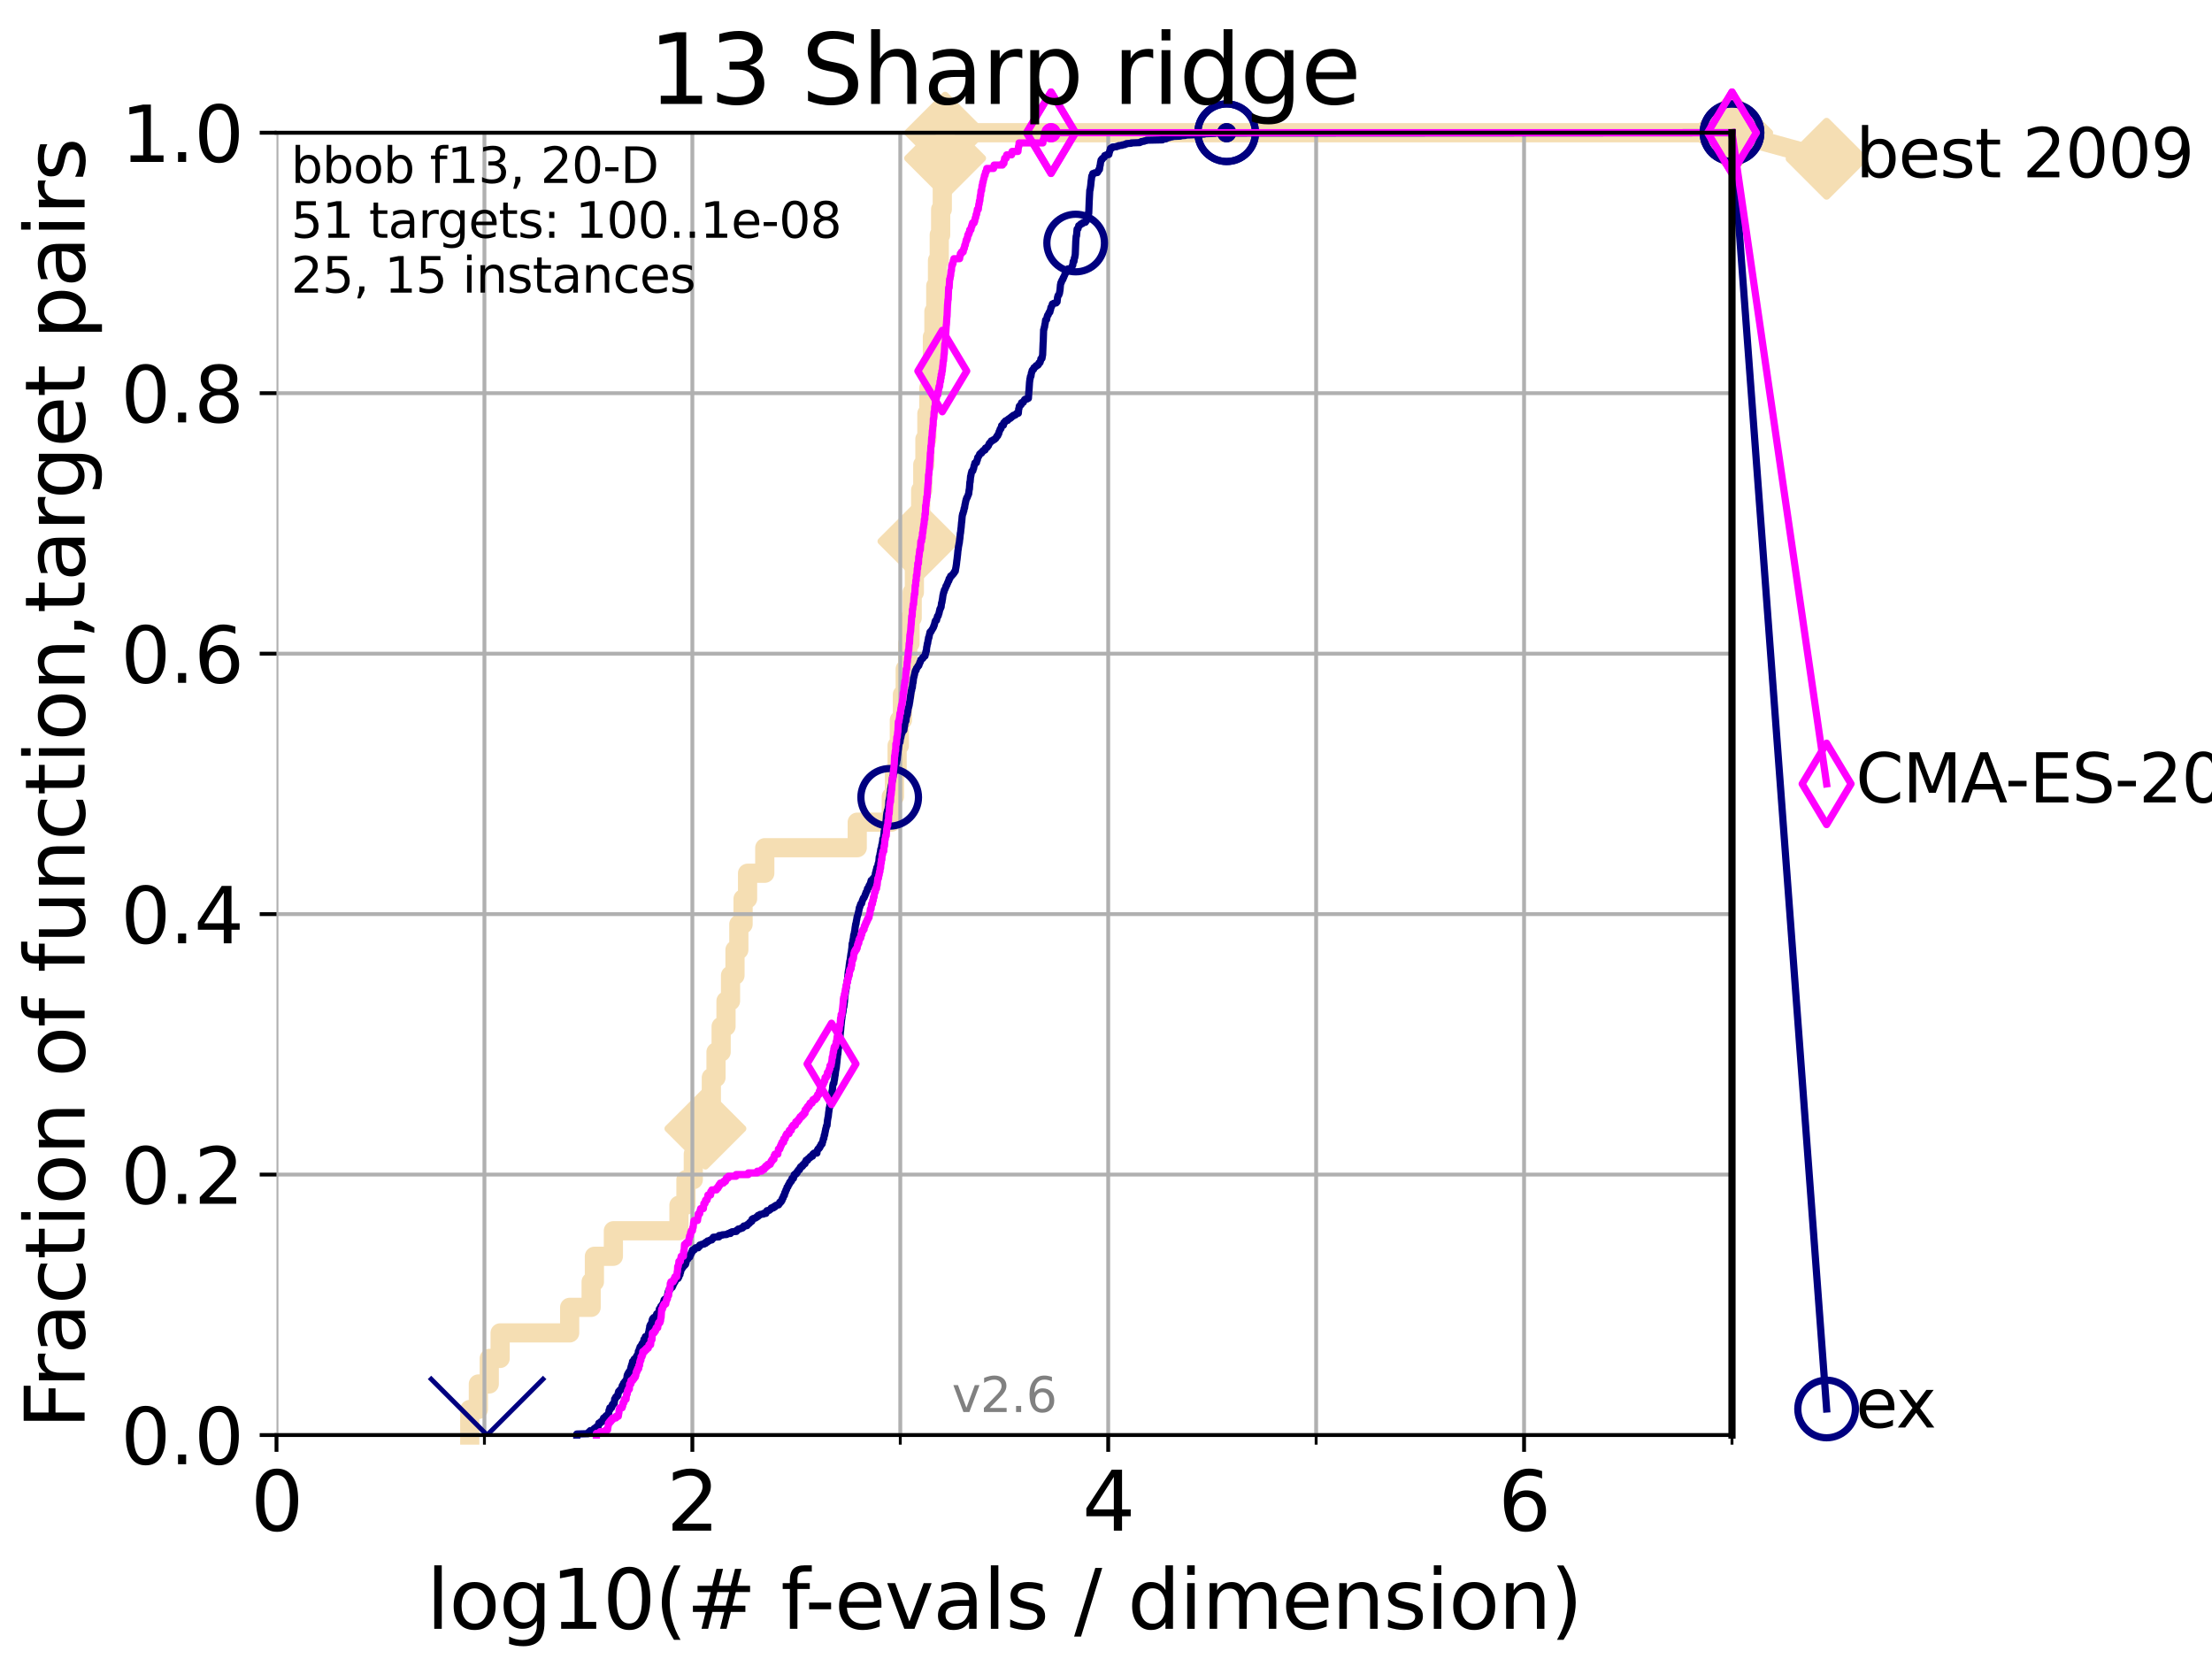 <?xml version="1.0" encoding="utf-8" standalone="no"?>
<!DOCTYPE svg PUBLIC "-//W3C//DTD SVG 1.1//EN"
  "http://www.w3.org/Graphics/SVG/1.1/DTD/svg11.dtd">
<svg xmlns:xlink="http://www.w3.org/1999/xlink" width="460.8pt" height="345.6pt" viewBox="0 0 460.8 345.6" xmlns="http://www.w3.org/2000/svg" version="1.1">
 <defs>
  <style type="text/css">*{stroke-linejoin: round; stroke-linecap: butt}</style>
 </defs>
 <g id="figure_1">
  <g id="patch_1">
   <path d="M 0 345.6 
L 460.8 345.6 
L 460.8 0 
L 0 0 
z
" style="fill: #ffffff"/>
  </g>
  <g id="axes_1">
   <g id="patch_2">
    <path d="M 57.6 298.944 
L 360.806 298.944 
L 360.806 27.648 
L 57.6 27.648 
z
" style="fill: #ffffff"/>
   </g>
   <g id="line2d_1">
    <path d="M 97.858 298.944 
L 97.858 293.624 
L 99.651 293.624 
L 99.651 288.305 
L 101.922 288.305 
L 101.922 282.985 
L 104.188 282.985 
L 104.188 277.666 
L 118.672 277.666 
L 118.672 272.346 
L 123.145 272.346 
L 123.145 267.027 
L 123.825 267.027 
L 123.825 261.707 
L 127.777 261.707 
L 127.777 256.388 
L 141.437 256.388 
L 141.437 251.068 
L 142.896 251.068 
L 142.896 245.749 
L 144.427 245.749 
L 144.427 240.429 
L 145.774 240.429 
L 145.774 235.11 
L 146.949 235.11 
L 146.949 229.79 
L 148.186 229.79 
L 148.186 224.471 
L 149.159 224.471 
L 149.159 219.151 
L 150.228 219.151 
L 150.228 213.832 
L 151.24 213.832 
L 151.24 208.512 
L 152.181 208.512 
L 152.181 203.192 
L 153.113 203.192 
L 153.113 197.873 
L 153.911 197.873 
L 153.911 192.553 
L 154.795 192.553 
L 154.795 187.234 
L 155.732 187.234 
L 155.732 181.914 
L 159.317 181.914 
L 159.317 176.595 
L 178.579 176.595 
L 178.579 171.275 
L 185.673 171.275 
L 185.673 165.956 
L 186.331 165.956 
L 186.331 160.636 
L 186.884 160.636 
L 186.884 155.317 
L 187.353 155.317 
L 187.353 149.997 
L 187.99 149.997 
L 187.99 144.678 
L 188.575 144.678 
L 188.575 139.358 
L 189.096 139.358 
L 189.096 134.039 
L 189.566 134.039 
L 189.566 128.719 
L 190.025 128.719 
L 190.025 123.4 
L 190.478 123.4 
L 190.478 118.08 
L 190.911 118.08 
L 190.911 112.76 
L 191.329 112.76 
L 191.329 107.441 
L 191.792 107.441 
L 191.792 102.121 
L 192.228 102.121 
L 192.228 96.802 
L 192.674 96.802 
L 192.674 91.482 
L 193.086 91.482 
L 193.086 86.163 
L 193.486 86.163 
L 193.486 80.843 
L 193.869 80.843 
L 193.869 75.524 
L 194.235 75.524 
L 194.235 70.204 
L 194.548 70.204 
L 194.548 64.885 
L 194.937 64.885 
L 194.937 59.565 
L 195.299 59.565 
L 195.299 54.246 
L 195.666 54.246 
L 195.666 48.926 
L 195.957 48.926 
L 195.957 43.607 
L 196.296 43.607 
L 196.296 38.287 
L 196.601 38.287 
L 196.601 32.968 
L 196.884 32.968 
L 196.884 27.648 
L 360.806 27.648 
" style="fill: none; stroke: #f5deb3; stroke-width: 4; stroke-linecap: square"/>
   </g>
   <g id="line2d_2">
    <defs>
     <path id="m10346131bc" d="M -0 7.778 
L 7.778 0 
L 0 -7.778 
L -7.778 -0 
z
" style="stroke: #f5deb3; stroke-width: 1.5; stroke-linejoin: miter"/>
    </defs>
    <g>
     <use xlink:href="#m10346131bc" x="146.949" y="235.11" style="fill: #f5deb3; stroke: #f5deb3; stroke-width: 1.5; stroke-linejoin: miter"/>
     <use xlink:href="#m10346131bc" x="191.329" y="112.76" style="fill: #f5deb3; stroke: #f5deb3; stroke-width: 1.5; stroke-linejoin: miter"/>
     <use xlink:href="#m10346131bc" x="196.884" y="32.968" style="fill: #f5deb3; stroke: #f5deb3; stroke-width: 1.5; stroke-linejoin: miter"/>
     <use xlink:href="#m10346131bc" x="196.884" y="27.648" style="fill: #f5deb3; stroke: #f5deb3; stroke-width: 1.5; stroke-linejoin: miter"/>
     <use xlink:href="#m10346131bc" x="360.806" y="27.648" style="fill: #f5deb3; stroke: #f5deb3; stroke-width: 1.5; stroke-linejoin: miter"/>
    </g>
   </g>
   <g id="line2d_3">
    <path style="fill: none; stroke: #f5deb3; stroke-width: 4; stroke-linecap: square"/>
    <g/>
   </g>
   <g id="line2d_4">
    <path d="M 360.806 27.648 
L 380.515 33.074 
" style="fill: none; stroke: #f5deb3; stroke-width: 4; stroke-linecap: square"/>
    <g>
     <use xlink:href="#m10346131bc" x="360.806" y="27.648" style="fill: #f5deb3; stroke: #f5deb3; stroke-width: 1.5; stroke-linejoin: miter"/>
     <use xlink:href="#m10346131bc" x="380.515" y="33.074" style="fill: #f5deb3; stroke: #f5deb3; stroke-width: 1.5; stroke-linejoin: miter"/>
    </g>
   </g>
   <g id="matplotlib.axis_1">
    <g id="xtick_1">
     <g id="line2d_5">
      <path d="M 57.6 298.944 
L 57.6 27.648 
" clip-path="url(#p38e250447b)" style="fill: none; stroke: #b0b0b0; stroke-width: 0.8; stroke-linecap: square"/>
     </g>
     <g id="line2d_6">
      <defs>
       <path id="m334850f791" d="M 0 0 
L 0 3.5 
" style="stroke: #000000; stroke-width: 0.8"/>
      </defs>
      <g>
       <use xlink:href="#m334850f791" x="57.6" y="298.944" style="stroke: #000000; stroke-width: 0.8"/>
      </g>
     </g>
     <g id="text_1">
      <!-- 0 -->
      <g transform="translate(52.192 318.861)scale(0.17 -0.17)">
       <defs>
        <path id="DejaVuSans-30" d="M 2034 4250 
Q 1547 4250 1301 3770 
Q 1056 3291 1056 2328 
Q 1056 1369 1301 889 
Q 1547 409 2034 409 
Q 2525 409 2770 889 
Q 3016 1369 3016 2328 
Q 3016 3291 2770 3770 
Q 2525 4250 2034 4250 
z
M 2034 4750 
Q 2819 4750 3233 4129 
Q 3647 3509 3647 2328 
Q 3647 1150 3233 529 
Q 2819 -91 2034 -91 
Q 1250 -91 836 529 
Q 422 1150 422 2328 
Q 422 3509 836 4129 
Q 1250 4750 2034 4750 
z
" transform="scale(0.016)"/>
       </defs>
       <use xlink:href="#DejaVuSans-30"/>
      </g>
     </g>
    </g>
    <g id="xtick_2">
     <g id="line2d_7">
      <path d="M 144.23 298.944 
L 144.23 27.648 
" clip-path="url(#p38e250447b)" style="fill: none; stroke: #b0b0b0; stroke-width: 0.8; stroke-linecap: square"/>
     </g>
     <g id="line2d_8">
      <g>
       <use xlink:href="#m334850f791" x="144.23" y="298.944" style="stroke: #000000; stroke-width: 0.8"/>
      </g>
     </g>
     <g id="text_2">
      <!-- 2 -->
      <g transform="translate(138.822 318.861)scale(0.17 -0.17)">
       <defs>
        <path id="DejaVuSans-32" d="M 1228 531 
L 3431 531 
L 3431 0 
L 469 0 
L 469 531 
Q 828 903 1448 1529 
Q 2069 2156 2228 2338 
Q 2531 2678 2651 2914 
Q 2772 3150 2772 3378 
Q 2772 3750 2511 3984 
Q 2250 4219 1831 4219 
Q 1534 4219 1204 4116 
Q 875 4013 500 3803 
L 500 4441 
Q 881 4594 1212 4672 
Q 1544 4750 1819 4750 
Q 2544 4750 2975 4387 
Q 3406 4025 3406 3419 
Q 3406 3131 3298 2873 
Q 3191 2616 2906 2266 
Q 2828 2175 2409 1742 
Q 1991 1309 1228 531 
z
" transform="scale(0.016)"/>
       </defs>
       <use xlink:href="#DejaVuSans-32"/>
      </g>
     </g>
    </g>
    <g id="xtick_3">
     <g id="line2d_9">
      <path d="M 230.861 298.944 
L 230.861 27.648 
" clip-path="url(#p38e250447b)" style="fill: none; stroke: #b0b0b0; stroke-width: 0.8; stroke-linecap: square"/>
     </g>
     <g id="line2d_10">
      <g>
       <use xlink:href="#m334850f791" x="230.861" y="298.944" style="stroke: #000000; stroke-width: 0.8"/>
      </g>
     </g>
     <g id="text_3">
      <!-- 4 -->
      <g transform="translate(225.453 318.861)scale(0.17 -0.17)">
       <defs>
        <path id="DejaVuSans-34" d="M 2419 4116 
L 825 1625 
L 2419 1625 
L 2419 4116 
z
M 2253 4666 
L 3047 4666 
L 3047 1625 
L 3713 1625 
L 3713 1100 
L 3047 1100 
L 3047 0 
L 2419 0 
L 2419 1100 
L 313 1100 
L 313 1709 
L 2253 4666 
z
" transform="scale(0.016)"/>
       </defs>
       <use xlink:href="#DejaVuSans-34"/>
      </g>
     </g>
    </g>
    <g id="xtick_4">
     <g id="line2d_11">
      <path d="M 317.491 298.944 
L 317.491 27.648 
" clip-path="url(#p38e250447b)" style="fill: none; stroke: #b0b0b0; stroke-width: 0.8; stroke-linecap: square"/>
     </g>
     <g id="line2d_12">
      <g>
       <use xlink:href="#m334850f791" x="317.491" y="298.944" style="stroke: #000000; stroke-width: 0.8"/>
      </g>
     </g>
     <g id="text_4">
      <!-- 6 -->
      <g transform="translate(312.083 318.861)scale(0.17 -0.17)">
       <defs>
        <path id="DejaVuSans-36" d="M 2113 2584 
Q 1688 2584 1439 2293 
Q 1191 2003 1191 1497 
Q 1191 994 1439 701 
Q 1688 409 2113 409 
Q 2538 409 2786 701 
Q 3034 994 3034 1497 
Q 3034 2003 2786 2293 
Q 2538 2584 2113 2584 
z
M 3366 4563 
L 3366 3988 
Q 3128 4100 2886 4159 
Q 2644 4219 2406 4219 
Q 1781 4219 1451 3797 
Q 1122 3375 1075 2522 
Q 1259 2794 1537 2939 
Q 1816 3084 2150 3084 
Q 2853 3084 3261 2657 
Q 3669 2231 3669 1497 
Q 3669 778 3244 343 
Q 2819 -91 2113 -91 
Q 1303 -91 875 529 
Q 447 1150 447 2328 
Q 447 3434 972 4092 
Q 1497 4750 2381 4750 
Q 2619 4750 2861 4703 
Q 3103 4656 3366 4563 
z
" transform="scale(0.016)"/>
       </defs>
       <use xlink:href="#DejaVuSans-36"/>
      </g>
     </g>
    </g>
    <g id="xtick_5">
     <g id="line2d_13">
      <path d="M 100.915 298.944 
L 100.915 27.648 
" clip-path="url(#p38e250447b)" style="fill: none; stroke: #b0b0b0; stroke-width: 0.8; stroke-linecap: square"/>
     </g>
     <g id="line2d_14">
      <defs>
       <path id="m978704e64e" d="M 0 0 
L 0 2 
" style="stroke: #000000; stroke-width: 0.6"/>
      </defs>
      <g>
       <use xlink:href="#m978704e64e" x="100.915" y="298.944" style="stroke: #000000; stroke-width: 0.6"/>
      </g>
     </g>
    </g>
    <g id="xtick_6">
     <g id="line2d_15">
      <path d="M 187.546 298.944 
L 187.546 27.648 
" clip-path="url(#p38e250447b)" style="fill: none; stroke: #b0b0b0; stroke-width: 0.8; stroke-linecap: square"/>
     </g>
     <g id="line2d_16">
      <g>
       <use xlink:href="#m978704e64e" x="187.546" y="298.944" style="stroke: #000000; stroke-width: 0.6"/>
      </g>
     </g>
    </g>
    <g id="xtick_7">
     <g id="line2d_17">
      <path d="M 274.176 298.944 
L 274.176 27.648 
" clip-path="url(#p38e250447b)" style="fill: none; stroke: #b0b0b0; stroke-width: 0.8; stroke-linecap: square"/>
     </g>
     <g id="line2d_18">
      <g>
       <use xlink:href="#m978704e64e" x="274.176" y="298.944" style="stroke: #000000; stroke-width: 0.6"/>
      </g>
     </g>
    </g>
    <g id="xtick_8">
     <g id="line2d_19">
      <path d="M 360.806 298.944 
L 360.806 27.648 
" clip-path="url(#p38e250447b)" style="fill: none; stroke: #b0b0b0; stroke-width: 0.8; stroke-linecap: square"/>
     </g>
     <g id="line2d_20">
      <g>
       <use xlink:href="#m978704e64e" x="360.806" y="298.944" style="stroke: #000000; stroke-width: 0.6"/>
      </g>
     </g>
    </g>
    <g id="text_5">
     <!-- log10(# f-evals / dimension) -->
     <g transform="translate(88.823 339.314)scale(0.17 -0.17)">
      <defs>
       <path id="DejaVuSans-6c" d="M 603 4863 
L 1178 4863 
L 1178 0 
L 603 0 
L 603 4863 
z
" transform="scale(0.016)"/>
       <path id="DejaVuSans-6f" d="M 1959 3097 
Q 1497 3097 1228 2736 
Q 959 2375 959 1747 
Q 959 1119 1226 758 
Q 1494 397 1959 397 
Q 2419 397 2687 759 
Q 2956 1122 2956 1747 
Q 2956 2369 2687 2733 
Q 2419 3097 1959 3097 
z
M 1959 3584 
Q 2709 3584 3137 3096 
Q 3566 2609 3566 1747 
Q 3566 888 3137 398 
Q 2709 -91 1959 -91 
Q 1206 -91 779 398 
Q 353 888 353 1747 
Q 353 2609 779 3096 
Q 1206 3584 1959 3584 
z
" transform="scale(0.016)"/>
       <path id="DejaVuSans-67" d="M 2906 1791 
Q 2906 2416 2648 2759 
Q 2391 3103 1925 3103 
Q 1463 3103 1205 2759 
Q 947 2416 947 1791 
Q 947 1169 1205 825 
Q 1463 481 1925 481 
Q 2391 481 2648 825 
Q 2906 1169 2906 1791 
z
M 3481 434 
Q 3481 -459 3084 -895 
Q 2688 -1331 1869 -1331 
Q 1566 -1331 1297 -1286 
Q 1028 -1241 775 -1147 
L 775 -588 
Q 1028 -725 1275 -790 
Q 1522 -856 1778 -856 
Q 2344 -856 2625 -561 
Q 2906 -266 2906 331 
L 2906 616 
Q 2728 306 2450 153 
Q 2172 0 1784 0 
Q 1141 0 747 490 
Q 353 981 353 1791 
Q 353 2603 747 3093 
Q 1141 3584 1784 3584 
Q 2172 3584 2450 3431 
Q 2728 3278 2906 2969 
L 2906 3500 
L 3481 3500 
L 3481 434 
z
" transform="scale(0.016)"/>
       <path id="DejaVuSans-31" d="M 794 531 
L 1825 531 
L 1825 4091 
L 703 3866 
L 703 4441 
L 1819 4666 
L 2450 4666 
L 2450 531 
L 3481 531 
L 3481 0 
L 794 0 
L 794 531 
z
" transform="scale(0.016)"/>
       <path id="DejaVuSans-28" d="M 1984 4856 
Q 1566 4138 1362 3434 
Q 1159 2731 1159 2009 
Q 1159 1288 1364 580 
Q 1569 -128 1984 -844 
L 1484 -844 
Q 1016 -109 783 600 
Q 550 1309 550 2009 
Q 550 2706 781 3412 
Q 1013 4119 1484 4856 
L 1984 4856 
z
" transform="scale(0.016)"/>
       <path id="DejaVuSans-23" d="M 3272 2816 
L 2363 2816 
L 2100 1772 
L 3016 1772 
L 3272 2816 
z
M 2803 4594 
L 2478 3297 
L 3391 3297 
L 3719 4594 
L 4219 4594 
L 3897 3297 
L 4872 3297 
L 4872 2816 
L 3775 2816 
L 3519 1772 
L 4513 1772 
L 4513 1294 
L 3397 1294 
L 3072 0 
L 2572 0 
L 2894 1294 
L 1978 1294 
L 1656 0 
L 1153 0 
L 1478 1294 
L 494 1294 
L 494 1772 
L 1594 1772 
L 1856 2816 
L 850 2816 
L 850 3297 
L 1978 3297 
L 2297 4594 
L 2803 4594 
z
" transform="scale(0.016)"/>
       <path id="DejaVuSans-20" transform="scale(0.016)"/>
       <path id="DejaVuSans-66" d="M 2375 4863 
L 2375 4384 
L 1825 4384 
Q 1516 4384 1395 4259 
Q 1275 4134 1275 3809 
L 1275 3500 
L 2222 3500 
L 2222 3053 
L 1275 3053 
L 1275 0 
L 697 0 
L 697 3053 
L 147 3053 
L 147 3500 
L 697 3500 
L 697 3744 
Q 697 4328 969 4595 
Q 1241 4863 1831 4863 
L 2375 4863 
z
" transform="scale(0.016)"/>
       <path id="DejaVuSans-2d" d="M 313 2009 
L 1997 2009 
L 1997 1497 
L 313 1497 
L 313 2009 
z
" transform="scale(0.016)"/>
       <path id="DejaVuSans-65" d="M 3597 1894 
L 3597 1613 
L 953 1613 
Q 991 1019 1311 708 
Q 1631 397 2203 397 
Q 2534 397 2845 478 
Q 3156 559 3463 722 
L 3463 178 
Q 3153 47 2828 -22 
Q 2503 -91 2169 -91 
Q 1331 -91 842 396 
Q 353 884 353 1716 
Q 353 2575 817 3079 
Q 1281 3584 2069 3584 
Q 2775 3584 3186 3129 
Q 3597 2675 3597 1894 
z
M 3022 2063 
Q 3016 2534 2758 2815 
Q 2500 3097 2075 3097 
Q 1594 3097 1305 2825 
Q 1016 2553 972 2059 
L 3022 2063 
z
" transform="scale(0.016)"/>
       <path id="DejaVuSans-76" d="M 191 3500 
L 800 3500 
L 1894 563 
L 2988 3500 
L 3597 3500 
L 2284 0 
L 1503 0 
L 191 3500 
z
" transform="scale(0.016)"/>
       <path id="DejaVuSans-61" d="M 2194 1759 
Q 1497 1759 1228 1600 
Q 959 1441 959 1056 
Q 959 750 1161 570 
Q 1363 391 1709 391 
Q 2188 391 2477 730 
Q 2766 1069 2766 1631 
L 2766 1759 
L 2194 1759 
z
M 3341 1997 
L 3341 0 
L 2766 0 
L 2766 531 
Q 2569 213 2275 61 
Q 1981 -91 1556 -91 
Q 1019 -91 701 211 
Q 384 513 384 1019 
Q 384 1609 779 1909 
Q 1175 2209 1959 2209 
L 2766 2209 
L 2766 2266 
Q 2766 2663 2505 2880 
Q 2244 3097 1772 3097 
Q 1472 3097 1187 3025 
Q 903 2953 641 2809 
L 641 3341 
Q 956 3463 1253 3523 
Q 1550 3584 1831 3584 
Q 2591 3584 2966 3190 
Q 3341 2797 3341 1997 
z
" transform="scale(0.016)"/>
       <path id="DejaVuSans-73" d="M 2834 3397 
L 2834 2853 
Q 2591 2978 2328 3040 
Q 2066 3103 1784 3103 
Q 1356 3103 1142 2972 
Q 928 2841 928 2578 
Q 928 2378 1081 2264 
Q 1234 2150 1697 2047 
L 1894 2003 
Q 2506 1872 2764 1633 
Q 3022 1394 3022 966 
Q 3022 478 2636 193 
Q 2250 -91 1575 -91 
Q 1294 -91 989 -36 
Q 684 19 347 128 
L 347 722 
Q 666 556 975 473 
Q 1284 391 1588 391 
Q 1994 391 2212 530 
Q 2431 669 2431 922 
Q 2431 1156 2273 1281 
Q 2116 1406 1581 1522 
L 1381 1569 
Q 847 1681 609 1914 
Q 372 2147 372 2553 
Q 372 3047 722 3315 
Q 1072 3584 1716 3584 
Q 2034 3584 2315 3537 
Q 2597 3491 2834 3397 
z
" transform="scale(0.016)"/>
       <path id="DejaVuSans-2f" d="M 1625 4666 
L 2156 4666 
L 531 -594 
L 0 -594 
L 1625 4666 
z
" transform="scale(0.016)"/>
       <path id="DejaVuSans-64" d="M 2906 2969 
L 2906 4863 
L 3481 4863 
L 3481 0 
L 2906 0 
L 2906 525 
Q 2725 213 2448 61 
Q 2172 -91 1784 -91 
Q 1150 -91 751 415 
Q 353 922 353 1747 
Q 353 2572 751 3078 
Q 1150 3584 1784 3584 
Q 2172 3584 2448 3432 
Q 2725 3281 2906 2969 
z
M 947 1747 
Q 947 1113 1208 752 
Q 1469 391 1925 391 
Q 2381 391 2643 752 
Q 2906 1113 2906 1747 
Q 2906 2381 2643 2742 
Q 2381 3103 1925 3103 
Q 1469 3103 1208 2742 
Q 947 2381 947 1747 
z
" transform="scale(0.016)"/>
       <path id="DejaVuSans-69" d="M 603 3500 
L 1178 3500 
L 1178 0 
L 603 0 
L 603 3500 
z
M 603 4863 
L 1178 4863 
L 1178 4134 
L 603 4134 
L 603 4863 
z
" transform="scale(0.016)"/>
       <path id="DejaVuSans-6d" d="M 3328 2828 
Q 3544 3216 3844 3400 
Q 4144 3584 4550 3584 
Q 5097 3584 5394 3201 
Q 5691 2819 5691 2113 
L 5691 0 
L 5113 0 
L 5113 2094 
Q 5113 2597 4934 2840 
Q 4756 3084 4391 3084 
Q 3944 3084 3684 2787 
Q 3425 2491 3425 1978 
L 3425 0 
L 2847 0 
L 2847 2094 
Q 2847 2600 2669 2842 
Q 2491 3084 2119 3084 
Q 1678 3084 1418 2786 
Q 1159 2488 1159 1978 
L 1159 0 
L 581 0 
L 581 3500 
L 1159 3500 
L 1159 2956 
Q 1356 3278 1631 3431 
Q 1906 3584 2284 3584 
Q 2666 3584 2933 3390 
Q 3200 3197 3328 2828 
z
" transform="scale(0.016)"/>
       <path id="DejaVuSans-6e" d="M 3513 2113 
L 3513 0 
L 2938 0 
L 2938 2094 
Q 2938 2591 2744 2837 
Q 2550 3084 2163 3084 
Q 1697 3084 1428 2787 
Q 1159 2491 1159 1978 
L 1159 0 
L 581 0 
L 581 3500 
L 1159 3500 
L 1159 2956 
Q 1366 3272 1645 3428 
Q 1925 3584 2291 3584 
Q 2894 3584 3203 3211 
Q 3513 2838 3513 2113 
z
" transform="scale(0.016)"/>
       <path id="DejaVuSans-29" d="M 513 4856 
L 1013 4856 
Q 1481 4119 1714 3412 
Q 1947 2706 1947 2009 
Q 1947 1309 1714 600 
Q 1481 -109 1013 -844 
L 513 -844 
Q 928 -128 1133 580 
Q 1338 1288 1338 2009 
Q 1338 2731 1133 3434 
Q 928 4138 513 4856 
z
" transform="scale(0.016)"/>
      </defs>
      <use xlink:href="#DejaVuSans-6c"/>
      <use xlink:href="#DejaVuSans-6f" x="27.783"/>
      <use xlink:href="#DejaVuSans-67" x="88.965"/>
      <use xlink:href="#DejaVuSans-31" x="152.441"/>
      <use xlink:href="#DejaVuSans-30" x="216.064"/>
      <use xlink:href="#DejaVuSans-28" x="279.688"/>
      <use xlink:href="#DejaVuSans-23" x="318.701"/>
      <use xlink:href="#DejaVuSans-20" x="402.49"/>
      <use xlink:href="#DejaVuSans-66" x="434.277"/>
      <use xlink:href="#DejaVuSans-2d" x="463.982"/>
      <use xlink:href="#DejaVuSans-65" x="500.066"/>
      <use xlink:href="#DejaVuSans-76" x="561.59"/>
      <use xlink:href="#DejaVuSans-61" x="620.77"/>
      <use xlink:href="#DejaVuSans-6c" x="682.049"/>
      <use xlink:href="#DejaVuSans-73" x="709.832"/>
      <use xlink:href="#DejaVuSans-20" x="761.932"/>
      <use xlink:href="#DejaVuSans-2f" x="793.719"/>
      <use xlink:href="#DejaVuSans-20" x="827.41"/>
      <use xlink:href="#DejaVuSans-64" x="859.197"/>
      <use xlink:href="#DejaVuSans-69" x="922.674"/>
      <use xlink:href="#DejaVuSans-6d" x="950.457"/>
      <use xlink:href="#DejaVuSans-65" x="1047.869"/>
      <use xlink:href="#DejaVuSans-6e" x="1109.393"/>
      <use xlink:href="#DejaVuSans-73" x="1172.771"/>
      <use xlink:href="#DejaVuSans-69" x="1224.871"/>
      <use xlink:href="#DejaVuSans-6f" x="1252.654"/>
      <use xlink:href="#DejaVuSans-6e" x="1313.836"/>
      <use xlink:href="#DejaVuSans-29" x="1377.215"/>
     </g>
    </g>
   </g>
   <g id="matplotlib.axis_2">
    <g id="ytick_1">
     <g id="line2d_21">
      <path d="M 57.6 298.944 
L 360.806 298.944 
" clip-path="url(#p38e250447b)" style="fill: none; stroke: #b0b0b0; stroke-width: 0.8; stroke-linecap: square"/>
     </g>
     <g id="line2d_22">
      <defs>
       <path id="m0d528d6523" d="M 0 0 
L -3.5 0 
" style="stroke: #000000; stroke-width: 0.8"/>
      </defs>
      <g>
       <use xlink:href="#m0d528d6523" x="57.6" y="298.944" style="stroke: #000000; stroke-width: 0.8"/>
      </g>
     </g>
     <g id="text_6">
      <!-- 0.0 -->
      <g transform="translate(25.155 305.023)scale(0.16 -0.16)">
       <defs>
        <path id="DejaVuSans-2e" d="M 684 794 
L 1344 794 
L 1344 0 
L 684 0 
L 684 794 
z
" transform="scale(0.016)"/>
       </defs>
       <use xlink:href="#DejaVuSans-30"/>
       <use xlink:href="#DejaVuSans-2e" x="63.623"/>
       <use xlink:href="#DejaVuSans-30" x="95.41"/>
      </g>
     </g>
    </g>
    <g id="ytick_2">
     <g id="line2d_23">
      <path d="M 57.6 244.685 
L 360.806 244.685 
" clip-path="url(#p38e250447b)" style="fill: none; stroke: #b0b0b0; stroke-width: 0.8; stroke-linecap: square"/>
     </g>
     <g id="line2d_24">
      <g>
       <use xlink:href="#m0d528d6523" x="57.6" y="244.685" style="stroke: #000000; stroke-width: 0.8"/>
      </g>
     </g>
     <g id="text_7">
      <!-- 0.2 -->
      <g transform="translate(25.155 250.764)scale(0.16 -0.16)">
       <use xlink:href="#DejaVuSans-30"/>
       <use xlink:href="#DejaVuSans-2e" x="63.623"/>
       <use xlink:href="#DejaVuSans-32" x="95.41"/>
      </g>
     </g>
    </g>
    <g id="ytick_3">
     <g id="line2d_25">
      <path d="M 57.6 190.426 
L 360.806 190.426 
" clip-path="url(#p38e250447b)" style="fill: none; stroke: #b0b0b0; stroke-width: 0.8; stroke-linecap: square"/>
     </g>
     <g id="line2d_26">
      <g>
       <use xlink:href="#m0d528d6523" x="57.6" y="190.426" style="stroke: #000000; stroke-width: 0.8"/>
      </g>
     </g>
     <g id="text_8">
      <!-- 0.4 -->
      <g transform="translate(25.155 196.504)scale(0.16 -0.16)">
       <use xlink:href="#DejaVuSans-30"/>
       <use xlink:href="#DejaVuSans-2e" x="63.623"/>
       <use xlink:href="#DejaVuSans-34" x="95.41"/>
      </g>
     </g>
    </g>
    <g id="ytick_4">
     <g id="line2d_27">
      <path d="M 57.6 136.166 
L 360.806 136.166 
" clip-path="url(#p38e250447b)" style="fill: none; stroke: #b0b0b0; stroke-width: 0.8; stroke-linecap: square"/>
     </g>
     <g id="line2d_28">
      <g>
       <use xlink:href="#m0d528d6523" x="57.6" y="136.166" style="stroke: #000000; stroke-width: 0.8"/>
      </g>
     </g>
     <g id="text_9">
      <!-- 0.6 -->
      <g transform="translate(25.155 142.245)scale(0.16 -0.16)">
       <use xlink:href="#DejaVuSans-30"/>
       <use xlink:href="#DejaVuSans-2e" x="63.623"/>
       <use xlink:href="#DejaVuSans-36" x="95.41"/>
      </g>
     </g>
    </g>
    <g id="ytick_5">
     <g id="line2d_29">
      <path d="M 57.6 81.907 
L 360.806 81.907 
" clip-path="url(#p38e250447b)" style="fill: none; stroke: #b0b0b0; stroke-width: 0.8; stroke-linecap: square"/>
     </g>
     <g id="line2d_30">
      <g>
       <use xlink:href="#m0d528d6523" x="57.6" y="81.907" style="stroke: #000000; stroke-width: 0.8"/>
      </g>
     </g>
     <g id="text_10">
      <!-- 0.8 -->
      <g transform="translate(25.155 87.986)scale(0.16 -0.16)">
       <defs>
        <path id="DejaVuSans-38" d="M 2034 2216 
Q 1584 2216 1326 1975 
Q 1069 1734 1069 1313 
Q 1069 891 1326 650 
Q 1584 409 2034 409 
Q 2484 409 2743 651 
Q 3003 894 3003 1313 
Q 3003 1734 2745 1975 
Q 2488 2216 2034 2216 
z
M 1403 2484 
Q 997 2584 770 2862 
Q 544 3141 544 3541 
Q 544 4100 942 4425 
Q 1341 4750 2034 4750 
Q 2731 4750 3128 4425 
Q 3525 4100 3525 3541 
Q 3525 3141 3298 2862 
Q 3072 2584 2669 2484 
Q 3125 2378 3379 2068 
Q 3634 1759 3634 1313 
Q 3634 634 3220 271 
Q 2806 -91 2034 -91 
Q 1263 -91 848 271 
Q 434 634 434 1313 
Q 434 1759 690 2068 
Q 947 2378 1403 2484 
z
M 1172 3481 
Q 1172 3119 1398 2916 
Q 1625 2713 2034 2713 
Q 2441 2713 2670 2916 
Q 2900 3119 2900 3481 
Q 2900 3844 2670 4047 
Q 2441 4250 2034 4250 
Q 1625 4250 1398 4047 
Q 1172 3844 1172 3481 
z
" transform="scale(0.016)"/>
       </defs>
       <use xlink:href="#DejaVuSans-30"/>
       <use xlink:href="#DejaVuSans-2e" x="63.623"/>
       <use xlink:href="#DejaVuSans-38" x="95.41"/>
      </g>
     </g>
    </g>
    <g id="ytick_6">
     <g id="line2d_31">
      <path d="M 57.6 27.648 
L 360.806 27.648 
" clip-path="url(#p38e250447b)" style="fill: none; stroke: #b0b0b0; stroke-width: 0.8; stroke-linecap: square"/>
     </g>
     <g id="line2d_32">
      <g>
       <use xlink:href="#m0d528d6523" x="57.6" y="27.648" style="stroke: #000000; stroke-width: 0.8"/>
      </g>
     </g>
     <g id="text_11">
      <!-- 1.0 -->
      <g transform="translate(25.155 33.727)scale(0.16 -0.16)">
       <use xlink:href="#DejaVuSans-31"/>
       <use xlink:href="#DejaVuSans-2e" x="63.623"/>
       <use xlink:href="#DejaVuSans-30" x="95.41"/>
      </g>
     </g>
    </g>
    <g id="text_12">
     <!-- Fraction of function,target pairs -->
     <g transform="translate(17.62 297.681)rotate(-90)scale(0.17 -0.17)">
      <defs>
       <path id="DejaVuSans-46" d="M 628 4666 
L 3309 4666 
L 3309 4134 
L 1259 4134 
L 1259 2759 
L 3109 2759 
L 3109 2228 
L 1259 2228 
L 1259 0 
L 628 0 
L 628 4666 
z
" transform="scale(0.016)"/>
       <path id="DejaVuSans-72" d="M 2631 2963 
Q 2534 3019 2420 3045 
Q 2306 3072 2169 3072 
Q 1681 3072 1420 2755 
Q 1159 2438 1159 1844 
L 1159 0 
L 581 0 
L 581 3500 
L 1159 3500 
L 1159 2956 
Q 1341 3275 1631 3429 
Q 1922 3584 2338 3584 
Q 2397 3584 2469 3576 
Q 2541 3569 2628 3553 
L 2631 2963 
z
" transform="scale(0.016)"/>
       <path id="DejaVuSans-63" d="M 3122 3366 
L 3122 2828 
Q 2878 2963 2633 3030 
Q 2388 3097 2138 3097 
Q 1578 3097 1268 2742 
Q 959 2388 959 1747 
Q 959 1106 1268 751 
Q 1578 397 2138 397 
Q 2388 397 2633 464 
Q 2878 531 3122 666 
L 3122 134 
Q 2881 22 2623 -34 
Q 2366 -91 2075 -91 
Q 1284 -91 818 406 
Q 353 903 353 1747 
Q 353 2603 823 3093 
Q 1294 3584 2113 3584 
Q 2378 3584 2631 3529 
Q 2884 3475 3122 3366 
z
" transform="scale(0.016)"/>
       <path id="DejaVuSans-74" d="M 1172 4494 
L 1172 3500 
L 2356 3500 
L 2356 3053 
L 1172 3053 
L 1172 1153 
Q 1172 725 1289 603 
Q 1406 481 1766 481 
L 2356 481 
L 2356 0 
L 1766 0 
Q 1100 0 847 248 
Q 594 497 594 1153 
L 594 3053 
L 172 3053 
L 172 3500 
L 594 3500 
L 594 4494 
L 1172 4494 
z
" transform="scale(0.016)"/>
       <path id="DejaVuSans-75" d="M 544 1381 
L 544 3500 
L 1119 3500 
L 1119 1403 
Q 1119 906 1312 657 
Q 1506 409 1894 409 
Q 2359 409 2629 706 
Q 2900 1003 2900 1516 
L 2900 3500 
L 3475 3500 
L 3475 0 
L 2900 0 
L 2900 538 
Q 2691 219 2414 64 
Q 2138 -91 1772 -91 
Q 1169 -91 856 284 
Q 544 659 544 1381 
z
M 1991 3584 
L 1991 3584 
z
" transform="scale(0.016)"/>
       <path id="DejaVuSans-2c" d="M 750 794 
L 1409 794 
L 1409 256 
L 897 -744 
L 494 -744 
L 750 256 
L 750 794 
z
" transform="scale(0.016)"/>
       <path id="DejaVuSans-70" d="M 1159 525 
L 1159 -1331 
L 581 -1331 
L 581 3500 
L 1159 3500 
L 1159 2969 
Q 1341 3281 1617 3432 
Q 1894 3584 2278 3584 
Q 2916 3584 3314 3078 
Q 3713 2572 3713 1747 
Q 3713 922 3314 415 
Q 2916 -91 2278 -91 
Q 1894 -91 1617 61 
Q 1341 213 1159 525 
z
M 3116 1747 
Q 3116 2381 2855 2742 
Q 2594 3103 2138 3103 
Q 1681 3103 1420 2742 
Q 1159 2381 1159 1747 
Q 1159 1113 1420 752 
Q 1681 391 2138 391 
Q 2594 391 2855 752 
Q 3116 1113 3116 1747 
z
" transform="scale(0.016)"/>
      </defs>
      <use xlink:href="#DejaVuSans-46"/>
      <use xlink:href="#DejaVuSans-72" x="50.27"/>
      <use xlink:href="#DejaVuSans-61" x="91.383"/>
      <use xlink:href="#DejaVuSans-63" x="152.662"/>
      <use xlink:href="#DejaVuSans-74" x="207.643"/>
      <use xlink:href="#DejaVuSans-69" x="246.852"/>
      <use xlink:href="#DejaVuSans-6f" x="274.635"/>
      <use xlink:href="#DejaVuSans-6e" x="335.816"/>
      <use xlink:href="#DejaVuSans-20" x="399.195"/>
      <use xlink:href="#DejaVuSans-6f" x="430.982"/>
      <use xlink:href="#DejaVuSans-66" x="492.164"/>
      <use xlink:href="#DejaVuSans-20" x="527.369"/>
      <use xlink:href="#DejaVuSans-66" x="559.156"/>
      <use xlink:href="#DejaVuSans-75" x="594.361"/>
      <use xlink:href="#DejaVuSans-6e" x="657.74"/>
      <use xlink:href="#DejaVuSans-63" x="721.119"/>
      <use xlink:href="#DejaVuSans-74" x="776.1"/>
      <use xlink:href="#DejaVuSans-69" x="815.309"/>
      <use xlink:href="#DejaVuSans-6f" x="843.092"/>
      <use xlink:href="#DejaVuSans-6e" x="904.273"/>
      <use xlink:href="#DejaVuSans-2c" x="967.652"/>
      <use xlink:href="#DejaVuSans-74" x="999.439"/>
      <use xlink:href="#DejaVuSans-61" x="1038.648"/>
      <use xlink:href="#DejaVuSans-72" x="1099.928"/>
      <use xlink:href="#DejaVuSans-67" x="1139.291"/>
      <use xlink:href="#DejaVuSans-65" x="1202.768"/>
      <use xlink:href="#DejaVuSans-74" x="1264.291"/>
      <use xlink:href="#DejaVuSans-20" x="1303.5"/>
      <use xlink:href="#DejaVuSans-70" x="1335.287"/>
      <use xlink:href="#DejaVuSans-61" x="1398.764"/>
      <use xlink:href="#DejaVuSans-69" x="1460.043"/>
      <use xlink:href="#DejaVuSans-72" x="1487.826"/>
      <use xlink:href="#DejaVuSans-73" x="1528.939"/>
     </g>
    </g>
   </g>
   <g id="line2d_33">
    <defs>
     <path id="maba265e1e3" d="M 0 1.5 
C 0.398 1.5 0.779 1.342 1.061 1.061 
C 1.342 0.779 1.5 0.398 1.5 0 
C 1.5 -0.398 1.342 -0.779 1.061 -1.061 
C 0.779 -1.342 0.398 -1.5 0 -1.5 
C -0.398 -1.5 -0.779 -1.342 -1.061 -1.061 
C -1.342 -0.779 -1.5 -0.398 -1.5 0 
C -1.5 0.398 -1.342 0.779 -1.061 1.061 
C -0.779 1.342 -0.398 1.5 0 1.5 
z
" style="stroke: #f5deb3"/>
    </defs>
    <g>
     <use xlink:href="#maba265e1e3" x="196.884" y="27.648" style="fill: #f5deb3; stroke: #f5deb3"/>
     <use xlink:href="#maba265e1e3" x="196.884" y="27.648" style="fill: #f5deb3; stroke: #f5deb3"/>
    </g>
   </g>
   <g id="line2d_34">
    <defs>
     <path id="ma1ad615242" d="M 0 1.5 
C 0.398 1.5 0.779 1.342 1.061 1.061 
C 1.342 0.779 1.5 0.398 1.5 0 
C 1.5 -0.398 1.342 -0.779 1.061 -1.061 
C 0.779 -1.342 0.398 -1.5 0 -1.5 
C -0.398 -1.5 -0.779 -1.342 -1.061 -1.061 
C -1.342 -0.779 -1.5 -0.398 -1.5 0 
C -1.5 0.398 -1.342 0.779 -1.061 1.061 
C -0.779 1.342 -0.398 1.5 0 1.5 
z
" style="stroke: #000080"/>
    </defs>
    <g>
     <use xlink:href="#ma1ad615242" x="255.534" y="27.648" style="fill: #000080; stroke: #000080"/>
     <use xlink:href="#ma1ad615242" x="255.534" y="27.648" style="fill: #000080; stroke: #000080"/>
    </g>
   </g>
   <g id="line2d_35">
    <path d="M 120.149 298.944 
L 120.149 298.731 
L 122.529 298.66 
L 122.529 298.448 
L 122.737 298.448 
L 122.737 298.235 
L 122.971 298.235 
L 122.971 298.022 
L 123.686 298.022 
L 123.77 297.596 
L 124.074 297.596 
L 124.156 297.313 
L 124.428 297.313 
L 124.428 297.1 
L 124.642 297.1 
L 124.748 296.462 
L 125.142 296.391 
L 125.142 296.178 
L 125.527 296.107 
L 125.603 295.681 
L 125.704 295.681 
L 125.729 295.398 
L 126.029 295.398 
L 126.078 295.114 
L 126.275 295.114 
L 126.275 294.901 
L 126.661 294.83 
L 126.733 294.405 
L 126.804 294.405 
L 126.876 293.766 
L 127.041 293.695 
L 127.041 293.27 
L 127.389 293.27 
L 127.458 292.986 
L 127.504 292.986 
L 127.572 292.561 
L 127.777 292.561 
L 127.777 292.348 
L 127.956 292.348 
L 128.045 291.426 
L 128.178 291.426 
L 128.288 291 
L 128.571 290.929 
L 128.571 290.716 
L 128.722 290.716 
L 128.786 290.149 
L 128.851 290.149 
L 128.872 289.865 
L 129.02 289.865 
L 129.125 289.582 
L 129.293 289.582 
L 129.355 289.369 
L 129.479 289.298 
L 129.541 289.014 
L 129.602 289.014 
L 129.623 288.66 
L 129.806 288.589 
L 129.887 288.163 
L 130.107 288.092 
L 130.147 287.808 
L 130.423 287.738 
L 130.521 287.241 
L 130.579 287.241 
L 130.638 286.603 
L 130.696 286.603 
L 130.696 286.39 
L 130.83 286.39 
L 130.83 286.106 
L 130.964 286.106 
L 131.04 285.752 
L 131.285 285.681 
L 131.378 285.042 
L 131.397 285.042 
L 131.49 284.617 
L 131.564 284.546 
L 131.619 284.191 
L 131.711 284.191 
L 131.766 283.624 
L 132.073 283.553 
L 132.109 283.127 
L 132.305 283.056 
L 132.394 282.914 
L 132.464 282.914 
L 132.464 282.773 
L 132.587 282.773 
L 132.656 282.418 
L 132.795 282.347 
L 132.881 282.063 
L 132.933 282.063 
L 132.984 281.496 
L 133.069 281.496 
L 133.154 281.212 
L 133.188 281.212 
L 133.188 280.999 
L 133.306 280.999 
L 133.34 280.574 
L 133.54 280.574 
L 133.64 280.148 
L 133.771 280.077 
L 133.788 279.865 
L 133.902 279.865 
L 133.902 279.723 
L 134.048 279.652 
L 134.145 279.013 
L 134.384 278.943 
L 134.448 278.446 
L 134.839 278.375 
L 134.932 278.091 
L 135.024 278.021 
L 135.116 277.524 
L 135.162 277.453 
L 135.253 276.886 
L 135.298 276.886 
L 135.359 276.247 
L 135.419 276.247 
L 135.479 275.964 
L 135.658 275.964 
L 135.747 275.467 
L 135.791 275.396 
L 135.879 274.9 
L 135.981 274.9 
L 135.981 274.687 
L 136.127 274.616 
L 136.17 274.474 
L 136.612 274.403 
L 136.697 273.978 
L 136.753 273.978 
L 136.809 273.694 
L 137.113 273.623 
L 137.196 273.41 
L 137.236 273.41 
L 137.345 272.701 
L 137.453 272.63 
L 137.453 272.559 
L 137.628 272.559 
L 137.668 272.134 
L 137.827 272.134 
L 137.906 271.85 
L 137.998 271.779 
L 137.998 271.708 
L 138.181 271.637 
L 138.259 271.07 
L 138.349 270.999 
L 138.349 270.786 
L 138.49 270.715 
L 138.49 270.644 
L 138.705 270.573 
L 138.781 270.431 
L 138.894 270.36 
L 138.981 270.077 
L 139.018 270.077 
L 139.117 269.509 
L 139.142 269.509 
L 139.228 269.013 
L 139.435 268.942 
L 139.435 268.516 
L 139.725 268.445 
L 139.832 268.162 
L 140.033 268.162 
L 140.033 267.878 
L 140.173 267.878 
L 140.22 267.523 
L 140.359 267.452 
L 140.359 267.24 
L 140.474 267.24 
L 140.474 267.027 
L 140.612 267.027 
L 140.703 266.601 
L 140.939 266.53 
L 141.04 266.388 
L 141.261 266.318 
L 141.327 266.034 
L 141.415 266.034 
L 141.491 265.608 
L 141.643 265.537 
L 141.675 265.041 
L 141.783 265.041 
L 141.836 264.403 
L 142.059 264.332 
L 142.102 264.048 
L 142.29 263.977 
L 142.321 263.693 
L 142.621 263.622 
L 142.621 263.48 
L 142.804 263.41 
L 142.906 263.055 
L 142.916 263.055 
L 143.026 262.346 
L 143.305 262.275 
L 143.413 262.062 
L 143.462 261.991 
L 143.462 261.92 
L 143.696 261.849 
L 143.754 261.424 
L 143.917 261.353 
L 144.022 260.927 
L 144.183 260.856 
L 144.23 260.431 
L 144.649 260.36 
L 144.677 260.147 
L 144.914 260.076 
L 144.923 259.934 
L 145.459 259.934 
L 145.459 259.721 
L 145.722 259.65 
L 145.774 259.367 
L 146.151 259.296 
L 146.151 259.225 
L 146.687 259.154 
L 146.703 259.012 
L 146.998 259.012 
L 146.998 258.799 
L 147.4 258.728 
L 147.4 258.516 
L 147.824 258.445 
L 147.824 258.374 
L 148.277 258.303 
L 148.36 258.019 
L 148.526 258.019 
L 148.6 257.735 
L 149.778 257.664 
L 149.778 257.381 
L 150.445 257.31 
L 150.445 257.239 
L 151.382 257.168 
L 151.382 257.097 
L 151.7 257.026 
L 151.7 256.955 
L 152.175 256.955 
L 152.175 256.742 
L 152.493 256.671 
L 152.493 256.601 
L 153.404 256.53 
L 153.416 256.317 
L 153.696 256.246 
L 153.787 256.033 
L 154.29 255.962 
L 154.29 255.891 
L 154.682 255.82 
L 154.682 255.678 
L 154.929 255.608 
L 154.955 255.395 
L 155.619 255.324 
L 155.64 255.111 
L 155.874 255.04 
L 155.874 254.969 
L 156.056 254.898 
L 156.141 254.686 
L 156.354 254.615 
L 156.389 254.473 
L 156.633 254.402 
L 156.677 253.976 
L 156.918 253.905 
L 156.918 253.834 
L 157.345 253.763 
L 157.345 253.693 
L 157.587 253.622 
L 157.628 253.48 
L 157.921 253.409 
L 157.921 253.196 
L 158.281 253.125 
L 158.344 252.983 
L 159.045 252.912 
L 159.05 252.77 
L 159.556 252.77 
L 159.606 252.416 
L 159.763 252.416 
L 159.772 252.203 
L 160.271 252.132 
L 160.379 251.99 
L 160.538 251.919 
L 160.593 251.778 
L 160.668 251.778 
L 160.668 251.636 
L 161.106 251.636 
L 161.106 251.423 
L 161.445 251.423 
L 161.445 251.21 
L 161.68 251.21 
L 161.68 251.068 
L 162.205 250.997 
L 162.292 250.714 
L 162.41 250.714 
L 162.432 250.43 
L 162.733 250.359 
L 162.733 250.146 
L 162.908 250.075 
L 162.964 249.65 
L 163.133 249.579 
L 163.223 249.082 
L 163.407 249.011 
L 163.485 248.444 
L 163.626 248.373 
L 163.723 247.877 
L 163.863 247.806 
L 163.955 247.309 
L 164.142 247.238 
L 164.237 246.813 
L 164.398 246.742 
L 164.491 246.316 
L 164.708 246.245 
L 164.708 246.032 
L 164.884 246.032 
L 164.994 245.465 
L 165.291 245.465 
L 165.395 244.898 
L 165.42 244.827 
L 165.465 244.685 
L 165.803 244.614 
L 165.803 244.401 
L 166.061 244.33 
L 166.085 244.046 
L 166.181 244.046 
L 166.281 243.763 
L 166.553 243.692 
L 166.619 243.337 
L 166.735 243.337 
L 166.735 243.124 
L 166.877 243.053 
L 166.877 242.983 
L 167.141 242.983 
L 167.141 242.77 
L 167.312 242.77 
L 167.312 242.557 
L 167.556 242.486 
L 167.556 242.415 
L 167.705 242.415 
L 167.743 242.06 
L 167.821 242.06 
L 167.931 241.706 
L 168.24 241.706 
L 168.24 241.493 
L 168.371 241.422 
L 168.371 241.351 
L 168.602 241.28 
L 168.602 241.209 
L 168.804 241.138 
L 168.804 240.926 
L 169.255 240.855 
L 169.329 240.429 
L 169.533 240.358 
L 169.573 240.216 
L 170.181 240.216 
L 170.245 239.649 
L 170.321 239.578 
L 170.396 239.365 
L 170.596 239.294 
L 170.679 239.082 
L 170.769 239.082 
L 170.769 238.869 
L 170.908 238.798 
L 170.985 238.585 
L 171.044 238.585 
L 171.044 238.372 
L 171.269 238.301 
L 171.332 237.876 
L 171.405 237.805 
L 171.513 237.237 
L 171.614 237.167 
L 171.717 236.457 
L 171.787 236.457 
L 171.895 235.748 
L 171.919 235.748 
L 172.027 235.11 
L 172.08 235.039 
L 172.17 234.542 
L 172.28 234.471 
L 172.386 233.336 
L 172.394 233.336 
L 172.491 232.769 
L 172.531 232.698 
L 172.641 231.634 
L 172.656 231.634 
L 172.759 230.783 
L 172.827 230.712 
L 172.917 229.861 
L 172.958 229.79 
L 173.038 229.294 
L 173.091 229.294 
L 173.18 228.443 
L 173.242 228.443 
L 173.336 227.237 
L 173.384 227.237 
L 173.484 226.102 
L 173.502 226.102 
L 173.567 225.747 
L 173.703 225.676 
L 173.801 224.967 
L 173.826 224.967 
L 173.932 224.116 
L 173.97 224.045 
L 174.074 223.052 
L 174.088 223.052 
L 174.195 222.485 
L 174.203 222.485 
L 174.308 221.492 
L 174.317 221.492 
L 174.422 220.357 
L 174.431 220.357 
L 174.497 219.577 
L 174.546 219.577 
L 174.651 218.229 
L 174.705 218.229 
L 174.755 217.236 
L 174.827 217.165 
L 174.916 216.101 
L 174.976 216.03 
L 175.084 214.825 
L 175.108 214.754 
L 175.215 213.477 
L 175.235 213.406 
L 175.334 212.342 
L 175.354 212.342 
L 175.464 211.42 
L 175.471 211.42 
L 175.571 210.924 
L 175.601 210.853 
L 175.707 209.789 
L 175.79 209.718 
L 175.893 208.796 
L 175.919 208.725 
L 176.01 207.377 
L 176.05 207.306 
L 176.155 206.455 
L 176.165 206.455 
L 176.275 205.888 
L 176.289 205.817 
L 176.374 204.966 
L 176.417 204.895 
L 176.522 204.115 
L 176.564 204.044 
L 176.675 202.696 
L 176.684 202.625 
L 176.784 201.987 
L 176.821 201.916 
L 176.917 200.994 
L 176.932 200.994 
L 177.026 200.214 
L 177.085 200.143 
L 177.188 199.291 
L 177.198 199.221 
L 177.287 198.582 
L 177.328 198.511 
L 177.426 197.66 
L 177.452 197.66 
L 177.513 196.596 
L 177.587 196.525 
L 177.695 195.745 
L 177.744 195.674 
L 177.845 194.752 
L 177.908 194.752 
L 178.018 194.043 
L 178.05 193.972 
L 178.151 193.121 
L 178.167 193.121 
L 178.255 192.482 
L 178.312 192.482 
L 178.414 191.773 
L 178.447 191.702 
L 178.555 190.993 
L 178.595 190.922 
L 178.706 190.567 
L 178.754 190.497 
L 178.861 189.858 
L 178.905 189.787 
L 179.015 189.078 
L 179.097 189.007 
L 179.207 188.581 
L 179.25 188.511 
L 179.3 188.298 
L 179.482 188.227 
L 179.589 187.801 
L 179.61 187.73 
L 179.705 187.447 
L 179.759 187.376 
L 179.854 187.092 
L 179.995 187.021 
L 180.095 186.737 
L 180.157 186.666 
L 180.251 186.312 
L 180.336 186.241 
L 180.408 185.886 
L 180.472 185.886 
L 180.58 185.603 
L 180.636 185.532 
L 180.711 185.106 
L 180.821 185.035 
L 180.821 184.964 
L 180.965 184.893 
L 181.051 184.468 
L 181.16 184.397 
L 181.222 184.184 
L 181.289 184.184 
L 181.379 183.758 
L 181.408 183.688 
L 181.483 183.404 
L 181.756 183.333 
L 181.843 183.049 
L 181.998 182.978 
L 182.029 182.836 
L 182.153 182.765 
L 182.254 182.482 
L 182.297 182.411 
L 182.374 181.843 
L 182.436 181.772 
L 182.542 181.205 
L 182.587 181.134 
L 182.664 180.709 
L 182.838 180.638 
L 182.928 179.928 
L 182.951 179.928 
L 183.05 179.574 
L 183.07 179.574 
L 183.16 178.51 
L 183.243 178.439 
L 183.344 177.73 
L 183.386 177.659 
L 183.492 176.879 
L 183.601 176.808 
L 183.687 176.027 
L 183.746 175.956 
L 183.856 175.247 
L 183.877 175.247 
L 183.901 174.751 
L 184.021 174.751 
L 184.123 173.829 
L 184.134 173.829 
L 184.203 173.119 
L 184.27 173.048 
L 184.347 172.197 
L 184.397 172.126 
L 184.499 171.417 
L 184.555 171.346 
L 184.665 169.999 
L 184.671 169.928 
L 184.778 169.218 
L 184.821 169.147 
L 184.887 168.793 
L 184.959 168.793 
L 185.067 168.084 
L 185.097 168.084 
L 185.18 166.736 
L 185.218 166.665 
L 185.324 166.098 
L 185.338 166.098 
L 185.434 165.176 
L 185.469 165.176 
L 185.564 164.254 
L 185.603 164.183 
L 185.698 163.544 
L 185.744 163.473 
L 185.851 162.693 
L 185.86 162.693 
L 185.966 161.842 
L 186.04 161.771 
L 186.146 161.062 
L 186.26 160.991 
L 186.371 160.423 
L 186.392 160.353 
L 186.497 159.572 
L 186.547 159.572 
L 186.654 159.005 
L 186.757 158.934 
L 186.846 158.296 
L 186.896 158.225 
L 186.99 157.232 
L 187.008 157.232 
L 187.117 156.239 
L 187.141 156.168 
L 187.247 155.246 
L 187.27 155.175 
L 187.35 154.678 
L 187.478 154.607 
L 187.581 153.685 
L 187.65 153.685 
L 187.75 153.118 
L 187.784 153.047 
L 187.875 152.692 
L 187.923 152.692 
L 188.017 152.196 
L 188.29 152.125 
L 188.382 151.416 
L 188.427 151.345 
L 188.535 150.494 
L 188.566 150.494 
L 188.655 150.281 
L 188.716 150.21 
L 188.81 149.359 
L 188.863 149.288 
L 188.951 149.004 
L 188.992 148.933 
L 189.072 148.295 
L 189.105 148.295 
L 189.214 147.444 
L 189.274 147.373 
L 189.38 146.947 
L 189.386 146.947 
L 189.485 146.309 
L 189.512 146.238 
L 189.611 145.458 
L 189.625 145.458 
L 189.73 144.607 
L 189.752 144.536 
L 189.858 143.827 
L 189.911 143.827 
L 189.953 143.33 
L 190.048 143.259 
L 190.149 142.266 
L 190.212 142.195 
L 190.312 141.202 
L 190.365 141.131 
L 190.452 140.706 
L 190.485 140.635 
L 190.593 140.067 
L 190.616 139.996 
L 190.719 139.642 
L 190.838 139.642 
L 190.921 139.216 
L 191.023 139.145 
L 191.128 138.933 
L 191.238 138.862 
L 191.251 138.72 
L 191.409 138.649 
L 191.506 138.294 
L 191.573 138.223 
L 191.632 137.94 
L 191.733 137.869 
L 191.82 137.443 
L 191.974 137.372 
L 192.065 137.23 
L 192.234 137.159 
L 192.244 136.947 
L 192.435 136.876 
L 192.485 136.734 
L 192.692 136.663 
L 192.784 136.166 
L 192.819 136.166 
L 192.895 135.67 
L 192.979 135.599 
L 193.056 134.748 
L 193.097 134.677 
L 193.189 134.039 
L 193.245 134.039 
L 193.342 133.329 
L 193.39 133.258 
L 193.43 132.833 
L 193.51 132.833 
L 193.62 132.194 
L 193.645 132.194 
L 193.729 131.698 
L 193.837 131.627 
L 193.837 131.556 
L 193.97 131.556 
L 194.074 131.272 
L 194.14 131.202 
L 194.226 131.06 
L 194.281 130.989 
L 194.389 130.776 
L 194.449 130.705 
L 194.537 130.35 
L 194.59 130.35 
L 194.698 129.925 
L 194.712 129.854 
L 194.815 129.428 
L 194.876 129.357 
L 194.876 129.286 
L 195.098 129.216 
L 195.193 128.719 
L 195.252 128.648 
L 195.294 128.364 
L 195.443 128.293 
L 195.53 127.939 
L 195.582 127.868 
L 195.691 127.371 
L 195.712 127.301 
L 195.804 126.875 
L 195.901 126.804 
L 195.969 126.52 
L 196.048 126.449 
L 196.144 125.598 
L 196.209 125.527 
L 196.306 124.889 
L 196.331 124.818 
L 196.44 123.967 
L 196.474 123.896 
L 196.579 123.4 
L 196.645 123.329 
L 196.727 122.903 
L 196.818 122.832 
L 196.928 122.548 
L 196.982 122.477 
L 197.056 122.123 
L 197.152 122.052 
L 197.188 121.91 
L 197.269 121.839 
L 197.364 121.484 
L 197.442 121.414 
L 197.547 121.059 
L 197.661 120.988 
L 197.716 120.562 
L 197.886 120.492 
L 197.916 120.279 
L 198.017 120.208 
L 198.033 119.995 
L 198.287 119.924 
L 198.39 119.711 
L 198.539 119.64 
L 198.625 119.428 
L 198.758 119.357 
L 198.842 119.073 
L 199 119.002 
L 199.101 118.364 
L 199.125 118.293 
L 199.225 117.654 
L 199.239 117.584 
L 199.33 116.732 
L 199.352 116.661 
L 199.46 115.668 
L 199.467 115.668 
L 199.559 114.676 
L 199.584 114.605 
L 199.692 113.753 
L 199.717 113.683 
L 199.815 113.115 
L 199.834 113.115 
L 199.938 112.193 
L 199.956 112.193 
L 200.056 111.058 
L 200.091 111.058 
L 200.19 110.065 
L 200.213 109.994 
L 200.315 108.789 
L 200.34 108.789 
L 200.443 107.512 
L 200.466 107.441 
L 200.549 107.015 
L 200.629 106.944 
L 200.704 106.519 
L 200.773 106.448 
L 200.852 105.881 
L 200.933 105.81 
L 201.04 105.029 
L 201.084 104.958 
L 201.179 104.391 
L 201.201 104.391 
L 201.27 104.036 
L 201.34 103.966 
L 201.397 103.682 
L 201.504 103.611 
L 201.584 103.327 
L 201.642 103.256 
L 201.748 102.902 
L 201.789 102.902 
L 201.897 101.98 
L 201.94 101.909 
L 202.045 100.419 
L 202.092 100.419 
L 202.193 99.213 
L 202.231 99.213 
L 202.337 98.575 
L 202.372 98.504 
L 202.46 98.149 
L 202.654 98.079 
L 202.761 97.653 
L 202.823 97.582 
L 202.919 97.015 
L 202.983 96.944 
L 203.089 96.447 
L 203.412 96.376 
L 203.506 95.88 
L 203.603 95.809 
L 203.666 95.312 
L 203.781 95.241 
L 203.882 95.029 
L 203.938 94.958 
L 204.047 94.745 
L 204.073 94.674 
L 204.073 94.603 
L 204.214 94.532 
L 204.214 94.461 
L 204.475 94.39 
L 204.572 94.107 
L 204.762 94.036 
L 204.859 93.823 
L 205.194 93.752 
L 205.304 93.326 
L 205.587 93.256 
L 205.587 93.185 
L 205.716 93.114 
L 205.825 92.901 
L 205.92 92.83 
L 206.006 92.546 
L 206.07 92.475 
L 206.112 92.333 
L 206.233 92.263 
L 206.321 92.121 
L 206.419 92.05 
L 206.513 91.837 
L 206.839 91.766 
L 206.921 91.624 
L 207.174 91.553 
L 207.263 91.411 
L 207.416 91.34 
L 207.513 91.128 
L 207.606 91.057 
L 207.677 90.844 
L 207.848 90.773 
L 207.954 90.418 
L 208.051 90.348 
L 208.136 89.922 
L 208.202 89.851 
L 208.305 89.567 
L 208.318 89.496 
L 208.374 89.355 
L 208.519 89.284 
L 208.628 88.787 
L 208.658 88.716 
L 208.658 88.645 
L 209.036 88.574 
L 209.089 88.078 
L 209.302 88.007 
L 209.346 87.794 
L 209.5 87.723 
L 209.5 87.652 
L 209.92 87.581 
L 209.976 87.369 
L 210.157 87.298 
L 210.157 87.227 
L 210.459 87.156 
L 210.47 87.014 
L 210.724 86.943 
L 210.724 86.801 
L 210.948 86.73 
L 210.948 86.659 
L 211.1 86.659 
L 211.1 86.517 
L 211.528 86.447 
L 211.528 86.376 
L 211.687 86.305 
L 211.712 86.163 
L 212.135 86.092 
L 212.214 85.17 
L 212.274 85.099 
L 212.344 84.602 
L 212.463 84.532 
L 212.567 84.39 
L 212.715 84.319 
L 212.804 83.893 
L 213.164 83.822 
L 213.204 83.609 
L 213.316 83.539 
L 213.389 83.326 
L 213.506 83.255 
L 213.506 83.184 
L 213.997 83.113 
L 214.075 82.971 
L 214.235 82.971 
L 214.341 81.411 
L 214.356 81.411 
L 214.464 79.708 
L 214.472 79.638 
L 214.57 78.857 
L 214.605 78.857 
L 214.651 78.432 
L 214.766 78.361 
L 214.865 77.652 
L 214.927 77.581 
L 215.019 77.155 
L 215.129 77.084 
L 215.129 77.013 
L 215.312 76.942 
L 215.396 76.588 
L 215.611 76.517 
L 215.611 76.446 
L 215.79 76.375 
L 215.854 76.162 
L 216.21 76.091 
L 216.21 76.02 
L 216.335 75.949 
L 216.429 75.595 
L 216.652 75.524 
L 216.759 75.169 
L 216.785 75.098 
L 216.831 74.744 
L 217.06 74.673 
L 217.17 74.034 
L 217.198 73.963 
L 217.304 71.339 
L 217.322 71.268 
L 217.404 68.715 
L 217.445 68.715 
L 217.553 68.147 
L 217.595 68.147 
L 217.679 67.509 
L 217.723 67.438 
L 217.815 66.658 
L 218.021 66.587 
L 218.127 66.02 
L 218.154 65.949 
L 218.245 65.665 
L 218.361 65.594 
L 218.461 65.31 
L 218.485 65.239 
L 218.535 65.097 
L 218.705 65.027 
L 218.791 64.601 
L 218.846 64.53 
L 218.928 64.034 
L 219.007 63.963 
L 219.105 63.75 
L 219.145 63.679 
L 219.228 63.324 
L 219.511 63.253 
L 219.511 63.182 
L 220.022 63.112 
L 220.083 62.899 
L 220.205 62.899 
L 220.314 61.906 
L 220.348 61.835 
L 220.423 61.551 
L 220.568 61.48 
L 220.643 61.196 
L 220.7 61.126 
L 220.804 60.487 
L 220.814 60.487 
L 220.917 59.281 
L 220.95 59.211 
L 220.988 58.927 
L 221.091 58.856 
L 221.141 58.572 
L 221.227 58.501 
L 221.278 58.288 
L 221.412 58.218 
L 221.487 57.863 
L 221.586 57.792 
L 221.681 57.508 
L 221.745 57.437 
L 221.853 57.083 
L 221.932 57.012 
L 221.983 56.87 
L 222.052 56.799 
L 222.141 56.515 
L 222.264 56.444 
L 222.322 56.161 
L 222.454 56.09 
L 222.454 56.019 
L 223.179 55.948 
L 223.287 55.664 
L 223.295 55.664 
L 223.402 55.31 
L 223.479 55.239 
L 223.572 54.458 
L 223.725 54.458 
L 223.806 53.749 
L 223.885 53.678 
L 223.989 53.04 
L 223.997 53.04 
L 224.108 50.203 
L 224.113 50.203 
L 224.187 49.21 
L 224.259 49.139 
L 224.366 47.862 
L 224.381 47.862 
L 224.381 47.72 
L 224.567 47.649 
L 224.649 47.295 
L 224.69 47.224 
L 224.713 47.011 
L 224.943 46.94 
L 225.015 46.798 
L 225.141 46.727 
L 225.141 46.656 
L 225.489 46.586 
L 225.6 46.373 
L 226.108 46.302 
L 226.136 46.089 
L 226.318 46.018 
L 226.377 45.805 
L 226.512 45.734 
L 226.615 44.954 
L 226.634 44.883 
L 226.661 44.529 
L 226.806 44.458 
L 226.911 41.692 
L 226.917 41.692 
L 227.021 39.635 
L 227.082 39.564 
L 227.192 38.784 
L 227.206 38.713 
L 227.316 37.578 
L 227.341 37.507 
L 227.44 36.656 
L 227.551 36.585 
L 227.646 36.159 
L 228.009 36.088 
L 228.009 36.017 
L 228.604 35.946 
L 228.69 35.734 
L 228.787 35.663 
L 228.861 35.379 
L 229.032 35.308 
L 229.127 34.599 
L 229.173 34.528 
L 229.282 33.748 
L 229.306 33.677 
L 229.382 33.322 
L 229.572 33.251 
L 229.607 33.038 
L 229.786 32.968 
L 229.885 32.826 
L 230.032 32.755 
L 230.105 32.542 
L 230.144 32.471 
L 230.144 32.4 
L 230.472 32.329 
L 230.472 32.258 
L 230.993 32.187 
L 231.101 31.691 
L 231.139 31.62 
L 231.242 31.265 
L 231.291 31.194 
L 231.325 30.911 
L 231.664 30.84 
L 231.749 30.627 
L 232.623 30.556 
L 232.623 30.485 
L 233.028 30.414 
L 233.028 30.343 
L 233.752 30.272 
L 233.752 30.201 
L 234.316 30.13 
L 234.316 30.06 
L 234.669 29.989 
L 234.669 29.918 
L 235.663 29.847 
L 235.663 29.776 
L 237.434 29.705 
L 237.434 29.634 
L 237.756 29.563 
L 237.756 29.492 
L 238.365 29.421 
L 238.365 29.35 
L 238.843 29.279 
L 238.843 29.208 
L 242.156 29.137 
L 242.169 28.996 
L 242.878 28.925 
L 242.878 28.854 
L 243.183 28.783 
L 243.183 28.712 
L 243.657 28.641 
L 243.657 28.57 
L 244.231 28.499 
L 244.231 28.428 
L 245.905 28.357 
L 245.905 28.286 
L 246.93 28.215 
L 246.93 28.144 
L 248.752 28.074 
L 248.752 28.003 
L 250.889 27.932 
L 250.889 27.861 
L 253.15 27.79 
L 253.15 27.719 
L 360.806 27.648 
L 360.806 27.648 
" style="fill: none; stroke: #000080; stroke-width: 1.5; stroke-linecap: square"/>
   </g>
   <g id="line2d_36">
    <defs>
     <path id="m20e0d170f5" d="M 0 6 
C 1.591 6 3.117 5.368 4.243 4.243 
C 5.368 3.117 6 1.591 6 0 
C 6 -1.591 5.368 -3.117 4.243 -4.243 
C 3.117 -5.368 1.591 -6 0 -6 
C -1.591 -6 -3.117 -5.368 -4.243 -4.243 
C -5.368 -3.117 -6 -1.591 -6 0 
C -6 1.591 -5.368 3.117 -4.243 4.243 
C -3.117 5.368 -1.591 6 0 6 
z
" style="stroke: #000080; stroke-width: 1.5"/>
    </defs>
    <g>
     <use xlink:href="#m20e0d170f5" x="185.338" y="166.098" style="fill-opacity: 0; stroke: #000080; stroke-width: 1.5"/>
     <use xlink:href="#m20e0d170f5" x="224.081" y="50.628" style="fill-opacity: 0; stroke: #000080; stroke-width: 1.5"/>
     <use xlink:href="#m20e0d170f5" x="255.534" y="27.648" style="fill-opacity: 0; stroke: #000080; stroke-width: 1.5"/>
     <use xlink:href="#m20e0d170f5" x="255.534" y="27.648" style="fill-opacity: 0; stroke: #000080; stroke-width: 1.5"/>
     <use xlink:href="#m20e0d170f5" x="360.806" y="27.648" style="fill-opacity: 0; stroke: #000080; stroke-width: 1.5"/>
    </g>
   </g>
   <g id="line2d_37">
    <path style="fill: none; stroke: #000080; stroke-width: 1.5; stroke-linecap: square"/>
    <g/>
   </g>
   <g id="line2d_38">
    <path d="M 101.471 298.944 
" clip-path="url(#p38e250447b)" style="fill: none; stroke: #000080; stroke-width: 1.5; stroke-linecap: square"/>
    <defs>
     <path id="m90a79708f8" d="M -12 12 
L 12 -12 
M -12 -12 
L 12 12 
" style="stroke: #000080"/>
    </defs>
    <g clip-path="url(#p38e250447b)">
     <use xlink:href="#m90a79708f8" x="101.471" y="298.944" style="fill: #000080; stroke: #000080"/>
    </g>
   </g>
   <g id="line2d_39">
    <defs>
     <path id="m877517cc54" d="M 0 1.5 
C 0.398 1.5 0.779 1.342 1.061 1.061 
C 1.342 0.779 1.5 0.398 1.5 0 
C 1.5 -0.398 1.342 -0.779 1.061 -1.061 
C 0.779 -1.342 0.398 -1.5 0 -1.5 
C -0.398 -1.5 -0.779 -1.342 -1.061 -1.061 
C -1.342 -0.779 -1.5 -0.398 -1.5 0 
C -1.5 0.398 -1.342 0.779 -1.061 1.061 
C -0.779 1.342 -0.398 1.5 0 1.5 
z
" style="stroke: #ff00ff"/>
    </defs>
    <g>
     <use xlink:href="#m877517cc54" x="218.947" y="27.648" style="fill: #ff00ff; stroke: #ff00ff"/>
     <use xlink:href="#m877517cc54" x="218.947" y="27.648" style="fill: #ff00ff; stroke: #ff00ff"/>
    </g>
   </g>
   <g id="line2d_40">
    <path d="M 124.238 298.944 
L 124.238 298.589 
L 125.012 298.589 
L 125.012 298.235 
L 126.201 298.235 
L 126.201 297.88 
L 126.565 297.88 
L 126.661 297.171 
L 126.685 297.171 
L 126.733 296.462 
L 126.994 296.462 
L 126.994 296.107 
L 127.297 296.107 
L 127.297 295.752 
L 127.618 295.752 
L 127.618 295.398 
L 128.31 295.398 
L 128.31 295.043 
L 128.808 295.043 
L 128.914 294.334 
L 128.936 294.334 
L 128.978 293.624 
L 129.104 293.624 
L 129.104 293.27 
L 129.602 293.27 
L 129.602 292.915 
L 129.725 292.915 
L 129.765 292.206 
L 129.987 292.206 
L 130.047 291.497 
L 130.423 291.497 
L 130.521 290.433 
L 130.657 290.433 
L 130.715 289.723 
L 130.869 289.723 
L 130.869 289.369 
L 131.116 289.369 
L 131.154 288.305 
L 131.434 288.305 
L 131.434 287.596 
L 131.82 287.596 
L 131.82 287.241 
L 132.091 287.241 
L 132.091 286.886 
L 132.341 286.886 
L 132.341 286.532 
L 132.464 286.532 
L 132.517 285.822 
L 132.674 285.822 
L 132.674 285.468 
L 132.83 285.468 
L 132.83 285.113 
L 133.052 285.113 
L 133.103 284.404 
L 133.256 284.404 
L 133.273 283.695 
L 133.373 283.695 
L 133.373 283.34 
L 133.524 283.34 
L 133.54 282.631 
L 133.755 282.631 
L 133.755 282.276 
L 133.886 282.276 
L 133.886 281.567 
L 134.305 281.567 
L 134.305 281.212 
L 134.652 281.212 
L 134.652 280.858 
L 135.04 280.858 
L 135.04 280.503 
L 135.177 280.503 
L 135.177 280.148 
L 135.539 280.148 
L 135.628 279.084 
L 135.82 279.084 
L 135.894 277.666 
L 136.285 277.666 
L 136.285 277.311 
L 136.542 277.311 
L 136.542 276.957 
L 136.683 276.957 
L 136.683 276.602 
L 137.017 276.602 
L 137.086 275.893 
L 137.196 275.893 
L 137.196 275.538 
L 137.48 275.538 
L 137.48 275.183 
L 137.601 275.183 
L 137.668 274.474 
L 137.721 274.474 
L 137.814 273.056 
L 137.841 273.056 
L 137.841 272.701 
L 138.011 272.701 
L 138.116 271.992 
L 138.323 271.992 
L 138.323 271.637 
L 138.693 271.637 
L 138.794 270.928 
L 138.881 270.928 
L 138.881 270.573 
L 139.043 270.573 
L 139.055 269.864 
L 139.289 269.864 
L 139.363 268.8 
L 139.46 268.8 
L 139.46 268.445 
L 139.581 268.445 
L 139.629 267.381 
L 139.76 267.381 
L 139.76 267.027 
L 140.243 267.027 
L 140.243 266.672 
L 140.451 266.672 
L 140.451 266.318 
L 140.6 266.318 
L 140.6 265.963 
L 140.973 265.963 
L 141.073 264.899 
L 141.129 264.899 
L 141.173 263.835 
L 141.283 263.835 
L 141.393 263.126 
L 141.426 263.126 
L 141.426 262.771 
L 141.729 262.771 
L 141.826 262.062 
L 141.9 262.062 
L 141.9 261.707 
L 142.373 261.707 
L 142.415 260.643 
L 142.508 260.643 
L 142.6 259.225 
L 142.956 259.225 
L 142.956 258.87 
L 143.443 258.87 
L 143.492 258.161 
L 143.56 258.161 
L 143.657 257.452 
L 143.802 257.452 
L 143.87 256.742 
L 144.003 256.742 
L 144.003 256.388 
L 144.249 256.388 
L 144.324 255.678 
L 144.408 255.678 
L 144.501 254.615 
L 144.575 254.615 
L 144.575 254.26 
L 145.3 254.26 
L 145.389 253.551 
L 145.424 253.551 
L 145.459 252.841 
L 145.765 252.841 
L 145.843 252.132 
L 145.946 252.132 
L 145.946 251.778 
L 146.53 251.778 
L 146.621 250.714 
L 146.868 250.714 
L 146.974 250.004 
L 147.288 250.004 
L 147.288 249.65 
L 147.4 249.65 
L 147.471 248.94 
L 148.04 248.94 
L 148.063 248.231 
L 148.292 248.231 
L 148.292 247.877 
L 149.26 247.877 
L 149.26 247.522 
L 149.574 247.522 
L 149.574 247.167 
L 149.792 247.167 
L 149.792 246.813 
L 150.049 246.813 
L 150.049 246.458 
L 150.714 246.458 
L 150.714 246.103 
L 151.142 246.103 
L 151.142 245.749 
L 151.317 245.749 
L 151.317 245.394 
L 151.726 245.394 
L 151.726 245.039 
L 153.335 245.039 
L 153.335 244.685 
L 155.889 244.685 
L 155.889 244.33 
L 157.762 244.33 
L 157.762 243.976 
L 158.665 243.976 
L 158.665 243.621 
L 159.186 243.621 
L 159.186 243.266 
L 159.506 243.266 
L 159.506 242.912 
L 159.923 242.912 
L 159.923 242.557 
L 160.463 242.557 
L 160.463 242.202 
L 160.64 242.202 
L 160.64 241.848 
L 160.883 241.848 
L 160.883 241.493 
L 161.225 241.493 
L 161.255 240.784 
L 161.433 240.784 
L 161.433 240.429 
L 162.038 240.429 
L 162.118 239.72 
L 162.151 239.72 
L 162.151 239.365 
L 162.464 239.365 
L 162.464 239.011 
L 162.595 239.011 
L 162.595 238.656 
L 162.754 238.656 
L 162.754 238.301 
L 162.901 238.301 
L 162.901 237.947 
L 163.253 237.947 
L 163.267 237.237 
L 163.566 237.237 
L 163.566 236.883 
L 163.686 236.883 
L 163.686 236.528 
L 163.873 236.528 
L 163.873 236.174 
L 164.379 236.174 
L 164.424 235.464 
L 164.847 235.464 
L 164.935 234.755 
L 165.196 234.755 
L 165.196 234.4 
L 165.686 234.4 
L 165.767 233.691 
L 166.179 233.691 
L 166.179 233.336 
L 166.455 233.336 
L 166.455 232.982 
L 166.681 232.982 
L 166.681 232.627 
L 167.057 232.627 
L 167.057 232.273 
L 167.4 232.273 
L 167.4 231.918 
L 167.703 231.918 
L 167.711 231.209 
L 167.997 231.209 
L 167.997 230.854 
L 168.227 230.854 
L 168.227 230.499 
L 168.56 230.499 
L 168.56 230.145 
L 168.735 230.145 
L 168.735 229.79 
L 169.17 229.79 
L 169.17 229.435 
L 169.354 229.435 
L 169.354 229.081 
L 169.866 229.081 
L 169.866 228.726 
L 170.184 228.726 
L 170.184 228.372 
L 170.325 228.372 
L 170.325 228.017 
L 170.617 228.017 
L 170.688 227.308 
L 170.851 227.308 
L 170.851 226.953 
L 171.083 226.953 
L 171.083 226.598 
L 171.202 226.598 
L 171.202 226.244 
L 171.34 226.244 
L 171.34 225.889 
L 171.513 225.889 
L 171.513 225.534 
L 171.663 225.534 
L 171.663 225.18 
L 171.83 225.18 
L 171.867 224.471 
L 172.149 224.471 
L 172.149 224.116 
L 172.359 224.116 
L 172.371 223.407 
L 172.616 223.407 
L 172.616 223.052 
L 172.734 223.052 
L 172.734 222.697 
L 172.878 222.697 
L 172.899 221.988 
L 173.131 221.988 
L 173.22 221.279 
L 173.27 221.279 
L 173.366 220.215 
L 173.46 220.215 
L 173.567 219.151 
L 173.648 219.151 
L 173.705 218.442 
L 173.784 218.442 
L 173.784 218.087 
L 174.009 218.087 
L 174.009 217.733 
L 174.128 217.733 
L 174.19 217.023 
L 174.276 217.023 
L 174.386 215.959 
L 174.463 215.959 
L 174.548 215.25 
L 174.602 215.25 
L 174.666 214.541 
L 174.825 214.541 
L 174.896 213.477 
L 175.015 213.477 
L 175.108 212.058 
L 175.215 212.058 
L 175.219 211.349 
L 175.387 211.349 
L 175.487 210.285 
L 175.503 210.285 
L 175.611 209.221 
L 175.622 209.221 
L 175.68 208.157 
L 175.733 208.157 
L 175.733 207.803 
L 175.891 207.803 
L 175.893 207.093 
L 176.025 207.093 
L 176.11 206.03 
L 176.193 206.03 
L 176.248 205.32 
L 176.374 205.32 
L 176.402 204.611 
L 176.559 204.611 
L 176.576 203.902 
L 176.709 203.902 
L 176.744 203.192 
L 176.917 203.192 
L 176.986 202.129 
L 177.149 202.129 
L 177.149 201.774 
L 177.31 201.774 
L 177.341 201.065 
L 177.453 201.065 
L 177.482 200.001 
L 177.666 200.001 
L 177.666 199.646 
L 177.788 199.646 
L 177.886 198.582 
L 177.986 198.582 
L 177.986 198.228 
L 178.168 198.228 
L 178.168 197.873 
L 178.41 197.873 
L 178.41 197.518 
L 178.568 197.518 
L 178.636 196.809 
L 178.745 196.809 
L 178.745 196.454 
L 178.911 196.454 
L 178.936 195.745 
L 179.1 195.745 
L 179.1 195.39 
L 179.311 195.39 
L 179.394 194.681 
L 179.533 194.681 
L 179.552 193.972 
L 179.765 193.972 
L 179.765 193.617 
L 180.008 193.617 
L 180.054 192.908 
L 180.223 192.908 
L 180.223 192.553 
L 180.347 192.553 
L 180.347 192.199 
L 180.535 192.199 
L 180.535 191.844 
L 180.679 191.844 
L 180.679 191.49 
L 180.855 191.49 
L 180.855 191.135 
L 181.044 191.135 
L 181.108 190.426 
L 181.211 190.426 
L 181.312 189.362 
L 181.462 189.362 
L 181.562 188.298 
L 181.75 188.298 
L 181.783 187.589 
L 181.916 187.589 
L 181.949 186.879 
L 182.082 186.879 
L 182.188 185.815 
L 182.352 185.815 
L 182.404 185.106 
L 182.595 185.106 
L 182.651 184.397 
L 182.729 184.397 
L 182.822 183.333 
L 182.86 183.333 
L 182.86 182.978 
L 182.998 182.978 
L 183.079 182.269 
L 183.155 182.269 
L 183.225 181.56 
L 183.314 181.56 
L 183.348 180.85 
L 183.442 180.85 
L 183.511 179.787 
L 183.592 179.787 
L 183.609 179.077 
L 183.714 179.077 
L 183.765 178.013 
L 183.865 178.013 
L 183.922 177.304 
L 184.114 177.304 
L 184.166 176.24 
L 184.256 176.24 
L 184.355 174.822 
L 184.433 174.822 
L 184.483 174.112 
L 184.618 174.112 
L 184.709 172.694 
L 184.737 172.694 
L 184.836 171.985 
L 184.929 171.985 
L 184.994 170.921 
L 185.088 170.921 
L 185.14 169.502 
L 185.236 169.502 
L 185.327 167.729 
L 185.347 167.729 
L 185.424 167.02 
L 185.508 167.02 
L 185.568 165.601 
L 185.637 165.601 
L 185.726 164.537 
L 185.759 164.537 
L 185.863 162.764 
L 185.874 162.764 
L 185.896 162.055 
L 186.048 162.055 
L 186.135 160.282 
L 186.174 160.282 
L 186.273 159.218 
L 186.293 159.218 
L 186.362 157.445 
L 186.426 157.445 
L 186.511 156.381 
L 186.584 156.381 
L 186.621 154.962 
L 186.748 154.962 
L 186.832 153.544 
L 186.915 153.544 
L 187.008 152.48 
L 187.044 152.48 
L 187.139 150.352 
L 187.263 150.352 
L 187.348 149.643 
L 187.38 149.643 
L 187.477 148.579 
L 187.582 148.579 
L 187.679 147.515 
L 187.72 147.515 
L 187.813 146.805 
L 187.912 146.805 
L 188.018 145.742 
L 188.078 145.742 
L 188.153 144.323 
L 188.261 144.323 
L 188.347 142.904 
L 188.417 142.904 
L 188.505 141.841 
L 188.62 141.841 
L 188.726 140.067 
L 188.767 140.067 
L 188.782 139.358 
L 188.896 139.358 
L 188.973 137.94 
L 189.022 137.94 
L 189.093 136.876 
L 189.153 136.876 
L 189.244 135.457 
L 189.313 135.457 
L 189.399 134.039 
L 189.466 134.039 
L 189.55 132.265 
L 189.584 132.265 
L 189.668 131.556 
L 189.698 131.556 
L 189.79 130.138 
L 189.817 130.138 
L 189.922 128.364 
L 190.015 128.364 
L 190.071 126.946 
L 190.136 126.946 
L 190.221 125.882 
L 190.314 125.882 
L 190.398 124.463 
L 190.446 124.463 
L 190.475 123.754 
L 190.579 123.754 
L 190.649 121.981 
L 190.743 121.981 
L 190.78 120.917 
L 190.868 120.917 
L 190.896 119.853 
L 190.996 119.853 
L 191.082 118.435 
L 191.159 118.435 
L 191.185 117.371 
L 191.338 117.371 
L 191.389 115.952 
L 191.467 115.952 
L 191.557 114.888 
L 191.589 114.888 
L 191.589 114.534 
L 191.724 114.534 
L 191.824 112.76 
L 191.983 112.76 
L 192.02 112.051 
L 192.122 112.051 
L 192.171 110.987 
L 192.247 110.987 
L 192.33 109.923 
L 192.374 109.923 
L 192.436 109.214 
L 192.494 109.214 
L 192.565 108.15 
L 192.655 108.15 
L 192.685 107.086 
L 192.776 107.086 
L 192.822 105.313 
L 192.9 105.313 
L 192.982 104.249 
L 193.026 104.249 
L 193.052 103.54 
L 193.137 103.54 
L 193.245 101.767 
L 193.256 101.767 
L 193.329 100.703 
L 193.373 100.703 
L 193.426 98.93 
L 193.484 98.93 
L 193.567 97.866 
L 193.596 97.866 
L 193.698 96.093 
L 193.736 96.093 
L 193.811 94.319 
L 193.862 94.319 
L 193.927 92.901 
L 193.996 92.901 
L 194.09 91.128 
L 194.146 91.128 
L 194.225 89.709 
L 194.262 89.709 
L 194.342 88.645 
L 194.388 88.645 
L 194.435 87.227 
L 194.516 87.227 
L 194.588 85.808 
L 194.679 85.808 
L 194.716 84.744 
L 194.803 84.744 
L 194.889 83.326 
L 194.929 83.326 
L 194.929 82.971 
L 195.078 82.971 
L 195.127 82.262 
L 195.358 82.262 
L 195.386 81.553 
L 195.478 81.553 
L 195.56 80.843 
L 195.623 80.843 
L 195.623 80.489 
L 195.744 80.489 
L 195.836 79.425 
L 195.942 79.425 
L 195.958 78.715 
L 196.057 78.715 
L 196.066 78.006 
L 196.185 78.006 
L 196.208 77.297 
L 196.299 77.297 
L 196.377 76.233 
L 196.412 76.233 
L 196.488 75.169 
L 196.562 75.169 
L 196.66 73.751 
L 196.705 73.751 
L 196.815 71.623 
L 196.909 71.623 
L 197.012 69.495 
L 197.022 69.495 
L 197.122 67.722 
L 197.149 67.722 
L 197.259 65.949 
L 197.287 65.949 
L 197.388 63.466 
L 197.399 63.466 
L 197.48 62.402 
L 197.523 62.402 
L 197.62 59.92 
L 197.73 59.92 
L 197.824 58.147 
L 197.897 58.147 
L 197.999 57.437 
L 198.036 57.437 
L 198.123 56.373 
L 198.206 56.373 
L 198.259 55.31 
L 198.378 55.31 
L 198.378 54.955 
L 198.515 54.955 
L 198.604 54.246 
L 198.711 54.246 
L 198.711 53.891 
L 199.903 53.891 
L 200.005 53.182 
L 200.059 53.182 
L 200.059 52.827 
L 200.299 52.827 
L 200.299 52.472 
L 200.654 52.472 
L 200.764 51.763 
L 200.884 51.763 
L 200.978 51.054 
L 201.095 51.054 
L 201.196 50.345 
L 201.272 50.345 
L 201.272 49.99 
L 201.434 49.99 
L 201.434 49.635 
L 201.55 49.635 
L 201.611 48.926 
L 201.783 48.926 
L 201.783 48.571 
L 201.928 48.571 
L 202.011 47.862 
L 202.266 47.862 
L 202.363 47.153 
L 202.477 47.153 
L 202.477 46.798 
L 202.59 46.798 
L 202.59 46.444 
L 202.925 46.444 
L 202.925 46.089 
L 203.056 46.089 
L 203.157 45.38 
L 203.246 45.38 
L 203.342 44.67 
L 203.441 44.67 
L 203.543 43.961 
L 203.595 43.961 
L 203.595 43.607 
L 203.799 43.607 
L 203.907 42.543 
L 203.982 42.543 
L 204.033 41.833 
L 204.12 41.833 
L 204.208 40.77 
L 204.276 40.77 
L 204.362 39.706 
L 204.481 39.706 
L 204.576 38.642 
L 204.668 38.642 
L 204.722 37.932 
L 204.809 37.932 
L 204.917 37.223 
L 204.978 37.223 
L 205.083 36.514 
L 205.212 36.514 
L 205.306 35.805 
L 205.45 35.805 
L 205.559 35.095 
L 206.976 35.095 
L 207.085 34.386 
L 208.837 34.386 
L 208.837 34.031 
L 209.136 34.031 
L 209.213 33.322 
L 209.281 33.322 
L 209.281 32.968 
L 209.601 32.968 
L 209.71 32.258 
L 210.738 32.258 
L 210.825 31.549 
L 212.062 31.549 
L 212.173 30.485 
L 212.244 30.485 
L 212.29 29.776 
L 217.253 29.776 
L 217.327 29.067 
L 217.44 29.067 
L 217.538 28.357 
L 218.905 28.357 
L 218.947 27.648 
L 360.806 27.648 
L 360.806 27.648 
" style="fill: none; stroke: #ff00ff; stroke-width: 1.5; stroke-linecap: square"/>
   </g>
   <g id="line2d_41">
    <defs>
     <path id="mb40fe29e43" d="M -0 8.485 
L 5.091 0 
L 0 -8.485 
L -5.091 -0 
z
" style="stroke: #ff00ff; stroke-width: 1.5; stroke-linejoin: miter"/>
    </defs>
    <g>
     <use xlink:href="#mb40fe29e43" x="173.22" y="221.634" style="fill-opacity: 0; stroke: #ff00ff; stroke-width: 1.5; stroke-linejoin: miter"/>
     <use xlink:href="#mb40fe29e43" x="196.299" y="77.297" style="fill-opacity: 0; stroke: #ff00ff; stroke-width: 1.5; stroke-linejoin: miter"/>
     <use xlink:href="#mb40fe29e43" x="218.947" y="27.648" style="fill-opacity: 0; stroke: #ff00ff; stroke-width: 1.5; stroke-linejoin: miter"/>
     <use xlink:href="#mb40fe29e43" x="218.947" y="27.648" style="fill-opacity: 0; stroke: #ff00ff; stroke-width: 1.5; stroke-linejoin: miter"/>
     <use xlink:href="#mb40fe29e43" x="360.806" y="27.648" style="fill-opacity: 0; stroke: #ff00ff; stroke-width: 1.5; stroke-linejoin: miter"/>
    </g>
   </g>
   <g id="line2d_42">
    <path style="fill: none; stroke: #ff00ff; stroke-width: 1.5; stroke-linecap: square"/>
    <g/>
   </g>
   <g id="line2d_43">
    <path d="M 360.806 27.648 
L 380.515 293.518 
" style="fill: none; stroke: #000080; stroke-width: 1.5; stroke-linecap: square"/>
    <g>
     <use xlink:href="#m20e0d170f5" x="360.806" y="27.648" style="fill-opacity: 0; stroke: #000080; stroke-width: 1.5"/>
     <use xlink:href="#m20e0d170f5" x="380.515" y="293.518" style="fill-opacity: 0; stroke: #000080; stroke-width: 1.5"/>
    </g>
   </g>
   <g id="line2d_44">
    <path d="M 360.806 27.648 
L 380.515 163.296 
" style="fill: none; stroke: #ff00ff; stroke-width: 1.5; stroke-linecap: square"/>
    <g>
     <use xlink:href="#mb40fe29e43" x="360.806" y="27.648" style="fill-opacity: 0; stroke: #ff00ff; stroke-width: 1.5; stroke-linejoin: miter"/>
     <use xlink:href="#mb40fe29e43" x="380.515" y="163.296" style="fill-opacity: 0; stroke: #ff00ff; stroke-width: 1.5; stroke-linejoin: miter"/>
    </g>
   </g>
   <g id="line2d_45">
    <path d="M 360.806 298.944 
L 360.806 27.648 
" style="fill: none; stroke: #000000; stroke-width: 1.5; stroke-linecap: square"/>
   </g>
   <g id="patch_3">
    <path d="M 57.6 298.944 
L 360.806 298.944 
" style="fill: none; stroke: #000000; stroke-width: 0.8; stroke-linejoin: miter; stroke-linecap: square"/>
   </g>
   <g id="patch_4">
    <path d="M 57.6 27.648 
L 360.806 27.648 
" style="fill: none; stroke: #000000; stroke-width: 0.8; stroke-linejoin: miter; stroke-linecap: square"/>
   </g>
   <g id="text_13">
    <!-- ex -->
    <g transform="translate(386.579 297.381)scale(0.14 -0.14)">
     <defs>
      <path id="DejaVuSans-78" d="M 3513 3500 
L 2247 1797 
L 3578 0 
L 2900 0 
L 1881 1375 
L 863 0 
L 184 0 
L 1544 1831 
L 300 3500 
L 978 3500 
L 1906 2253 
L 2834 3500 
L 3513 3500 
z
" transform="scale(0.016)"/>
     </defs>
     <use xlink:href="#DejaVuSans-65"/>
     <use xlink:href="#DejaVuSans-78" x="59.773"/>
    </g>
   </g>
   <g id="text_14">
    <!-- CMA-ES-20 -->
    <g transform="translate(386.579 167.159)scale(0.14 -0.14)">
     <defs>
      <path id="DejaVuSans-43" d="M 4122 4306 
L 4122 3641 
Q 3803 3938 3442 4084 
Q 3081 4231 2675 4231 
Q 1875 4231 1450 3742 
Q 1025 3253 1025 2328 
Q 1025 1406 1450 917 
Q 1875 428 2675 428 
Q 3081 428 3442 575 
Q 3803 722 4122 1019 
L 4122 359 
Q 3791 134 3420 21 
Q 3050 -91 2638 -91 
Q 1578 -91 968 557 
Q 359 1206 359 2328 
Q 359 3453 968 4101 
Q 1578 4750 2638 4750 
Q 3056 4750 3426 4639 
Q 3797 4528 4122 4306 
z
" transform="scale(0.016)"/>
      <path id="DejaVuSans-4d" d="M 628 4666 
L 1569 4666 
L 2759 1491 
L 3956 4666 
L 4897 4666 
L 4897 0 
L 4281 0 
L 4281 4097 
L 3078 897 
L 2444 897 
L 1241 4097 
L 1241 0 
L 628 0 
L 628 4666 
z
" transform="scale(0.016)"/>
      <path id="DejaVuSans-41" d="M 2188 4044 
L 1331 1722 
L 3047 1722 
L 2188 4044 
z
M 1831 4666 
L 2547 4666 
L 4325 0 
L 3669 0 
L 3244 1197 
L 1141 1197 
L 716 0 
L 50 0 
L 1831 4666 
z
" transform="scale(0.016)"/>
      <path id="DejaVuSans-45" d="M 628 4666 
L 3578 4666 
L 3578 4134 
L 1259 4134 
L 1259 2753 
L 3481 2753 
L 3481 2222 
L 1259 2222 
L 1259 531 
L 3634 531 
L 3634 0 
L 628 0 
L 628 4666 
z
" transform="scale(0.016)"/>
      <path id="DejaVuSans-53" d="M 3425 4513 
L 3425 3897 
Q 3066 4069 2747 4153 
Q 2428 4238 2131 4238 
Q 1616 4238 1336 4038 
Q 1056 3838 1056 3469 
Q 1056 3159 1242 3001 
Q 1428 2844 1947 2747 
L 2328 2669 
Q 3034 2534 3370 2195 
Q 3706 1856 3706 1288 
Q 3706 609 3251 259 
Q 2797 -91 1919 -91 
Q 1588 -91 1214 -16 
Q 841 59 441 206 
L 441 856 
Q 825 641 1194 531 
Q 1563 422 1919 422 
Q 2459 422 2753 634 
Q 3047 847 3047 1241 
Q 3047 1584 2836 1778 
Q 2625 1972 2144 2069 
L 1759 2144 
Q 1053 2284 737 2584 
Q 422 2884 422 3419 
Q 422 4038 858 4394 
Q 1294 4750 2059 4750 
Q 2388 4750 2728 4690 
Q 3069 4631 3425 4513 
z
" transform="scale(0.016)"/>
     </defs>
     <use xlink:href="#DejaVuSans-43"/>
     <use xlink:href="#DejaVuSans-4d" x="69.824"/>
     <use xlink:href="#DejaVuSans-41" x="156.104"/>
     <use xlink:href="#DejaVuSans-2d" x="222.262"/>
     <use xlink:href="#DejaVuSans-45" x="258.346"/>
     <use xlink:href="#DejaVuSans-53" x="321.529"/>
     <use xlink:href="#DejaVuSans-2d" x="385.006"/>
     <use xlink:href="#DejaVuSans-32" x="421.09"/>
     <use xlink:href="#DejaVuSans-30" x="484.713"/>
    </g>
   </g>
   <g id="text_15">
    <!-- best 2009 -->
    <g transform="translate(386.579 36.937)scale(0.14 -0.14)">
     <defs>
      <path id="DejaVuSans-62" d="M 3116 1747 
Q 3116 2381 2855 2742 
Q 2594 3103 2138 3103 
Q 1681 3103 1420 2742 
Q 1159 2381 1159 1747 
Q 1159 1113 1420 752 
Q 1681 391 2138 391 
Q 2594 391 2855 752 
Q 3116 1113 3116 1747 
z
M 1159 2969 
Q 1341 3281 1617 3432 
Q 1894 3584 2278 3584 
Q 2916 3584 3314 3078 
Q 3713 2572 3713 1747 
Q 3713 922 3314 415 
Q 2916 -91 2278 -91 
Q 1894 -91 1617 61 
Q 1341 213 1159 525 
L 1159 0 
L 581 0 
L 581 4863 
L 1159 4863 
L 1159 2969 
z
" transform="scale(0.016)"/>
      <path id="DejaVuSans-39" d="M 703 97 
L 703 672 
Q 941 559 1184 500 
Q 1428 441 1663 441 
Q 2288 441 2617 861 
Q 2947 1281 2994 2138 
Q 2813 1869 2534 1725 
Q 2256 1581 1919 1581 
Q 1219 1581 811 2004 
Q 403 2428 403 3163 
Q 403 3881 828 4315 
Q 1253 4750 1959 4750 
Q 2769 4750 3195 4129 
Q 3622 3509 3622 2328 
Q 3622 1225 3098 567 
Q 2575 -91 1691 -91 
Q 1453 -91 1209 -44 
Q 966 3 703 97 
z
M 1959 2075 
Q 2384 2075 2632 2365 
Q 2881 2656 2881 3163 
Q 2881 3666 2632 3958 
Q 2384 4250 1959 4250 
Q 1534 4250 1286 3958 
Q 1038 3666 1038 3163 
Q 1038 2656 1286 2365 
Q 1534 2075 1959 2075 
z
" transform="scale(0.016)"/>
     </defs>
     <use xlink:href="#DejaVuSans-62"/>
     <use xlink:href="#DejaVuSans-65" x="63.477"/>
     <use xlink:href="#DejaVuSans-73" x="125"/>
     <use xlink:href="#DejaVuSans-74" x="177.1"/>
     <use xlink:href="#DejaVuSans-20" x="216.309"/>
     <use xlink:href="#DejaVuSans-32" x="248.096"/>
     <use xlink:href="#DejaVuSans-30" x="311.719"/>
     <use xlink:href="#DejaVuSans-30" x="375.342"/>
     <use xlink:href="#DejaVuSans-39" x="438.965"/>
    </g>
   </g>
   <g id="text_16">
    <!-- bbob f13, 20-D -->
    <g transform="translate(60.632 38.111)scale(0.102 -0.102)">
     <defs>
      <path id="DejaVuSans-33" d="M 2597 2516 
Q 3050 2419 3304 2112 
Q 3559 1806 3559 1356 
Q 3559 666 3084 287 
Q 2609 -91 1734 -91 
Q 1441 -91 1130 -33 
Q 819 25 488 141 
L 488 750 
Q 750 597 1062 519 
Q 1375 441 1716 441 
Q 2309 441 2620 675 
Q 2931 909 2931 1356 
Q 2931 1769 2642 2001 
Q 2353 2234 1838 2234 
L 1294 2234 
L 1294 2753 
L 1863 2753 
Q 2328 2753 2575 2939 
Q 2822 3125 2822 3475 
Q 2822 3834 2567 4026 
Q 2313 4219 1838 4219 
Q 1578 4219 1281 4162 
Q 984 4106 628 3988 
L 628 4550 
Q 988 4650 1302 4700 
Q 1616 4750 1894 4750 
Q 2613 4750 3031 4423 
Q 3450 4097 3450 3541 
Q 3450 3153 3228 2886 
Q 3006 2619 2597 2516 
z
" transform="scale(0.016)"/>
      <path id="DejaVuSans-44" d="M 1259 4147 
L 1259 519 
L 2022 519 
Q 2988 519 3436 956 
Q 3884 1394 3884 2338 
Q 3884 3275 3436 3711 
Q 2988 4147 2022 4147 
L 1259 4147 
z
M 628 4666 
L 1925 4666 
Q 3281 4666 3915 4102 
Q 4550 3538 4550 2338 
Q 4550 1131 3912 565 
Q 3275 0 1925 0 
L 628 0 
L 628 4666 
z
" transform="scale(0.016)"/>
     </defs>
     <use xlink:href="#DejaVuSans-62"/>
     <use xlink:href="#DejaVuSans-62" x="63.477"/>
     <use xlink:href="#DejaVuSans-6f" x="126.953"/>
     <use xlink:href="#DejaVuSans-62" x="188.135"/>
     <use xlink:href="#DejaVuSans-20" x="251.611"/>
     <use xlink:href="#DejaVuSans-66" x="283.398"/>
     <use xlink:href="#DejaVuSans-31" x="318.604"/>
     <use xlink:href="#DejaVuSans-33" x="382.227"/>
     <use xlink:href="#DejaVuSans-2c" x="445.85"/>
     <use xlink:href="#DejaVuSans-20" x="477.637"/>
     <use xlink:href="#DejaVuSans-32" x="509.424"/>
     <use xlink:href="#DejaVuSans-30" x="573.047"/>
     <use xlink:href="#DejaVuSans-2d" x="636.67"/>
     <use xlink:href="#DejaVuSans-44" x="672.754"/>
    </g>
    <!-- 51 targets: 100..1e-08 -->
    <g transform="translate(60.632 49.533)scale(0.102 -0.102)">
     <defs>
      <path id="DejaVuSans-35" d="M 691 4666 
L 3169 4666 
L 3169 4134 
L 1269 4134 
L 1269 2991 
Q 1406 3038 1543 3061 
Q 1681 3084 1819 3084 
Q 2600 3084 3056 2656 
Q 3513 2228 3513 1497 
Q 3513 744 3044 326 
Q 2575 -91 1722 -91 
Q 1428 -91 1123 -41 
Q 819 9 494 109 
L 494 744 
Q 775 591 1075 516 
Q 1375 441 1709 441 
Q 2250 441 2565 725 
Q 2881 1009 2881 1497 
Q 2881 1984 2565 2268 
Q 2250 2553 1709 2553 
Q 1456 2553 1204 2497 
Q 953 2441 691 2322 
L 691 4666 
z
" transform="scale(0.016)"/>
      <path id="DejaVuSans-3a" d="M 750 794 
L 1409 794 
L 1409 0 
L 750 0 
L 750 794 
z
M 750 3309 
L 1409 3309 
L 1409 2516 
L 750 2516 
L 750 3309 
z
" transform="scale(0.016)"/>
     </defs>
     <use xlink:href="#DejaVuSans-35"/>
     <use xlink:href="#DejaVuSans-31" x="63.623"/>
     <use xlink:href="#DejaVuSans-20" x="127.246"/>
     <use xlink:href="#DejaVuSans-74" x="159.033"/>
     <use xlink:href="#DejaVuSans-61" x="198.242"/>
     <use xlink:href="#DejaVuSans-72" x="259.521"/>
     <use xlink:href="#DejaVuSans-67" x="298.885"/>
     <use xlink:href="#DejaVuSans-65" x="362.361"/>
     <use xlink:href="#DejaVuSans-74" x="423.885"/>
     <use xlink:href="#DejaVuSans-73" x="463.094"/>
     <use xlink:href="#DejaVuSans-3a" x="515.193"/>
     <use xlink:href="#DejaVuSans-20" x="548.885"/>
     <use xlink:href="#DejaVuSans-31" x="580.672"/>
     <use xlink:href="#DejaVuSans-30" x="644.295"/>
     <use xlink:href="#DejaVuSans-30" x="707.918"/>
     <use xlink:href="#DejaVuSans-2e" x="771.541"/>
     <use xlink:href="#DejaVuSans-2e" x="803.328"/>
     <use xlink:href="#DejaVuSans-31" x="835.115"/>
     <use xlink:href="#DejaVuSans-65" x="898.738"/>
     <use xlink:href="#DejaVuSans-2d" x="960.262"/>
     <use xlink:href="#DejaVuSans-30" x="996.346"/>
     <use xlink:href="#DejaVuSans-38" x="1059.969"/>
    </g>
    <!-- 25, 15 instances -->
    <g transform="translate(60.632 60.955)scale(0.102 -0.102)">
     <use xlink:href="#DejaVuSans-32"/>
     <use xlink:href="#DejaVuSans-35" x="63.623"/>
     <use xlink:href="#DejaVuSans-2c" x="127.246"/>
     <use xlink:href="#DejaVuSans-20" x="159.033"/>
     <use xlink:href="#DejaVuSans-31" x="190.82"/>
     <use xlink:href="#DejaVuSans-35" x="254.443"/>
     <use xlink:href="#DejaVuSans-20" x="318.066"/>
     <use xlink:href="#DejaVuSans-69" x="349.854"/>
     <use xlink:href="#DejaVuSans-6e" x="377.637"/>
     <use xlink:href="#DejaVuSans-73" x="441.016"/>
     <use xlink:href="#DejaVuSans-74" x="493.115"/>
     <use xlink:href="#DejaVuSans-61" x="532.324"/>
     <use xlink:href="#DejaVuSans-6e" x="593.604"/>
     <use xlink:href="#DejaVuSans-63" x="656.982"/>
     <use xlink:href="#DejaVuSans-65" x="711.963"/>
     <use xlink:href="#DejaVuSans-73" x="773.486"/>
    </g>
   </g>
   <g id="text_17">
    <!-- v2.6 -->
    <g style="fill: #808080" transform="translate(198.292 294.151)scale(0.1 -0.1)">
     <use xlink:href="#DejaVuSans-76"/>
     <use xlink:href="#DejaVuSans-32" x="59.18"/>
     <use xlink:href="#DejaVuSans-2e" x="122.803"/>
     <use xlink:href="#DejaVuSans-36" x="154.59"/>
    </g>
   </g>
   <g id="text_18">
    <!-- 13 Sharp ridge -->
    <g transform="translate(135.109 21.648)scale(0.2 -0.2)">
     <defs>
      <path id="DejaVuSans-68" d="M 3513 2113 
L 3513 0 
L 2938 0 
L 2938 2094 
Q 2938 2591 2744 2837 
Q 2550 3084 2163 3084 
Q 1697 3084 1428 2787 
Q 1159 2491 1159 1978 
L 1159 0 
L 581 0 
L 581 4863 
L 1159 4863 
L 1159 2956 
Q 1366 3272 1645 3428 
Q 1925 3584 2291 3584 
Q 2894 3584 3203 3211 
Q 3513 2838 3513 2113 
z
" transform="scale(0.016)"/>
     </defs>
     <use xlink:href="#DejaVuSans-31"/>
     <use xlink:href="#DejaVuSans-33" x="63.623"/>
     <use xlink:href="#DejaVuSans-20" x="127.246"/>
     <use xlink:href="#DejaVuSans-53" x="159.033"/>
     <use xlink:href="#DejaVuSans-68" x="222.51"/>
     <use xlink:href="#DejaVuSans-61" x="285.889"/>
     <use xlink:href="#DejaVuSans-72" x="347.168"/>
     <use xlink:href="#DejaVuSans-70" x="388.281"/>
     <use xlink:href="#DejaVuSans-20" x="451.758"/>
     <use xlink:href="#DejaVuSans-72" x="483.545"/>
     <use xlink:href="#DejaVuSans-69" x="524.658"/>
     <use xlink:href="#DejaVuSans-64" x="552.441"/>
     <use xlink:href="#DejaVuSans-67" x="615.918"/>
     <use xlink:href="#DejaVuSans-65" x="679.395"/>
    </g>
   </g>
  </g>
 </g>
 <defs>
  <clipPath id="p38e250447b">
   <rect x="57.6" y="27.648" width="303.206" height="271.296"/>
  </clipPath>
 </defs>
</svg>
